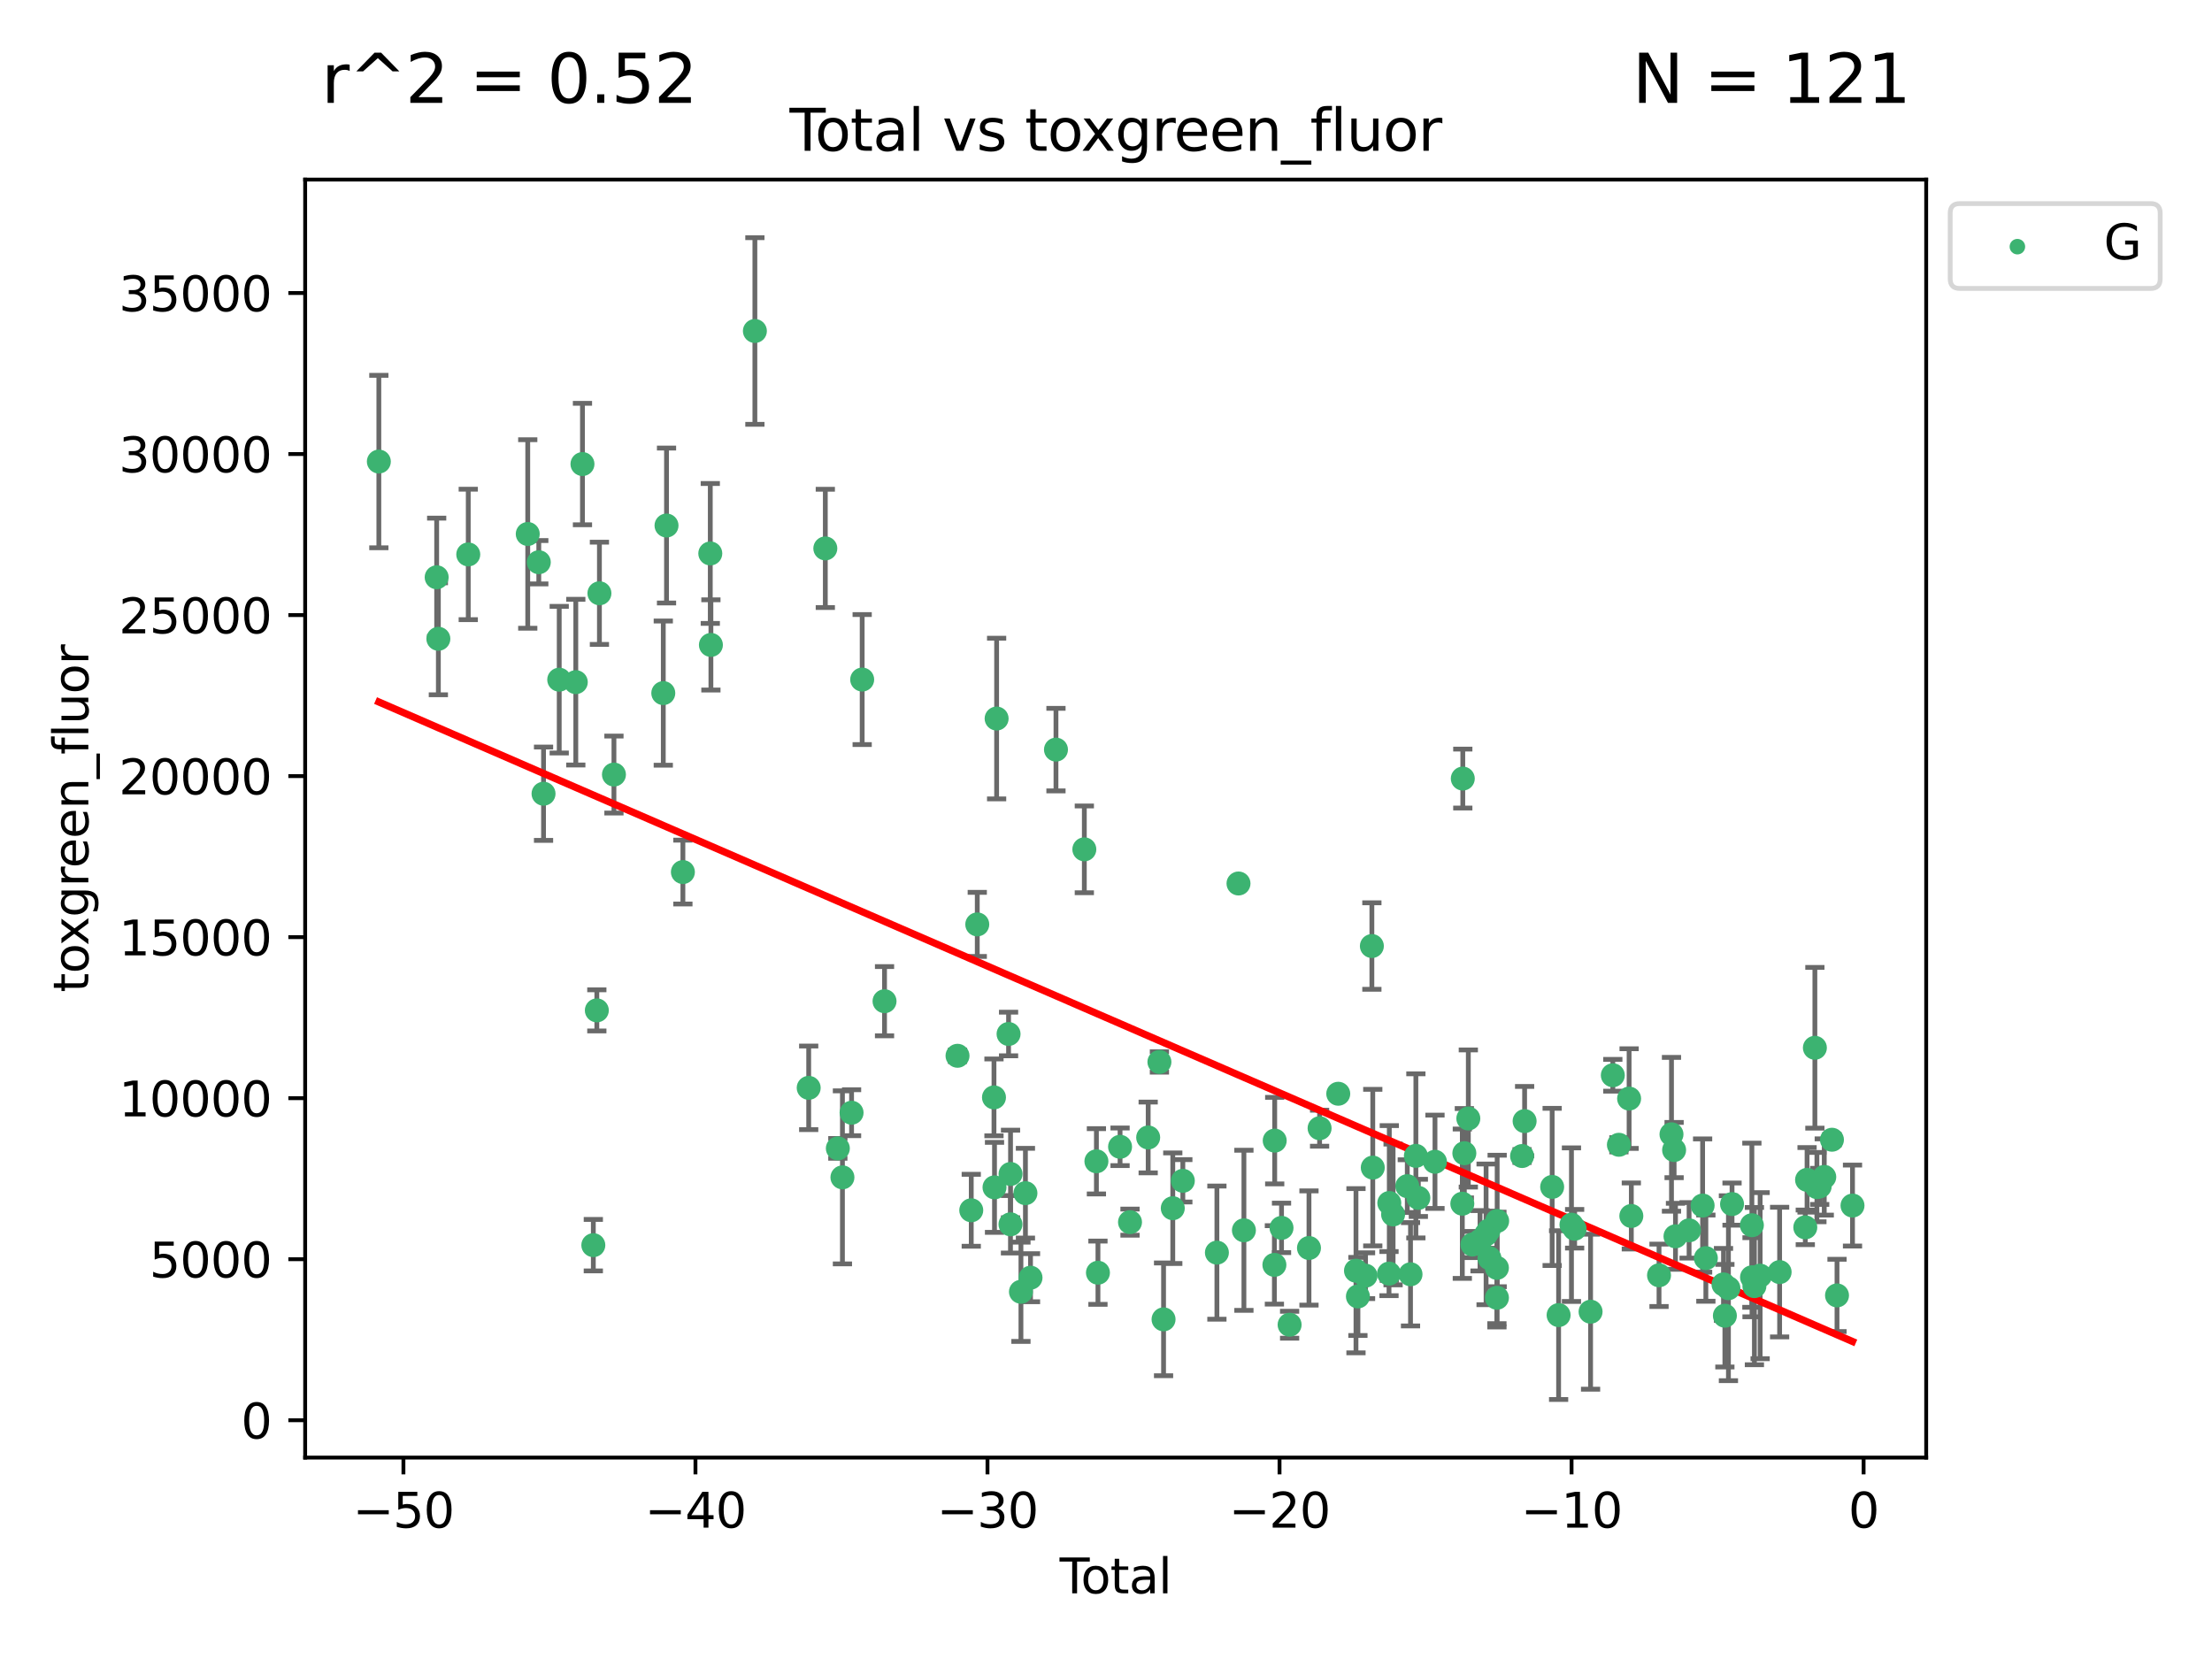 <?xml version="1.0" encoding="utf-8" standalone="no"?>
<!DOCTYPE svg PUBLIC "-//W3C//DTD SVG 1.1//EN"
  "http://www.w3.org/Graphics/SVG/1.1/DTD/svg11.dtd">
<svg xmlns:xlink="http://www.w3.org/1999/xlink" width="460.8pt" height="345.6pt" viewBox="0 0 460.8 345.6" xmlns="http://www.w3.org/2000/svg" version="1.1">
 <defs>
  <style type="text/css">*{stroke-linejoin: round; stroke-linecap: butt}</style>
 </defs>
 <g id="figure_1">
  <g id="patch_1">
   <path d="M 0 345.6 
L 460.8 345.6 
L 460.8 0 
L 0 0 
z
" style="fill: #ffffff"/>
  </g>
  <g id="axes_1">
   <g id="patch_2">
    <path d="M 63.571 303.64 
L 401.26 303.64 
L 401.26 37.411 
L 63.571 37.411 
z
" style="fill: #ffffff"/>
   </g>
   <g id="PathCollection_1">
    <defs>
     <path id="m52d4da471e" d="M 0 1.118 
C 0.297 1.118 0.581 1 0.791 0.791 
C 1 0.581 1.118 0.297 1.118 0 
C 1.118 -0.297 1 -0.581 0.791 -0.791 
C 0.581 -1 0.297 -1.118 0 -1.118 
C -0.297 -1.118 -0.581 -1 -0.791 -0.791 
C -1 -0.581 -1.118 -0.297 -1.118 0 
C -1.118 0.297 -1 0.581 -0.791 0.791 
C -0.581 1 -0.297 1.118 0 1.118 
z
" style="stroke: #3cb371"/>
    </defs>
    <g clip-path="url(#pb4716cbdec)">
     <use xlink:href="#m52d4da471e" x="78.921" y="96.15" style="fill: #3cb371; stroke: #3cb371"/>
     <use xlink:href="#m52d4da471e" x="90.966" y="120.257" style="fill: #3cb371; stroke: #3cb371"/>
     <use xlink:href="#m52d4da471e" x="91.319" y="133.071" style="fill: #3cb371; stroke: #3cb371"/>
     <use xlink:href="#m52d4da471e" x="97.547" y="115.498" style="fill: #3cb371; stroke: #3cb371"/>
     <use xlink:href="#m52d4da471e" x="109.94" y="111.239" style="fill: #3cb371; stroke: #3cb371"/>
     <use xlink:href="#m52d4da471e" x="112.241" y="117.123" style="fill: #3cb371; stroke: #3cb371"/>
     <use xlink:href="#m52d4da471e" x="113.229" y="165.343" style="fill: #3cb371; stroke: #3cb371"/>
     <use xlink:href="#m52d4da471e" x="116.497" y="141.59" style="fill: #3cb371; stroke: #3cb371"/>
     <use xlink:href="#m52d4da471e" x="119.949" y="142.104" style="fill: #3cb371; stroke: #3cb371"/>
     <use xlink:href="#m52d4da471e" x="121.338" y="96.67" style="fill: #3cb371; stroke: #3cb371"/>
     <use xlink:href="#m52d4da471e" x="123.601" y="259.39" style="fill: #3cb371; stroke: #3cb371"/>
     <use xlink:href="#m52d4da471e" x="124.331" y="210.479" style="fill: #3cb371; stroke: #3cb371"/>
     <use xlink:href="#m52d4da471e" x="124.871" y="123.593" style="fill: #3cb371; stroke: #3cb371"/>
     <use xlink:href="#m52d4da471e" x="127.896" y="161.354" style="fill: #3cb371; stroke: #3cb371"/>
     <use xlink:href="#m52d4da471e" x="138.175" y="144.386" style="fill: #3cb371; stroke: #3cb371"/>
     <use xlink:href="#m52d4da471e" x="138.848" y="109.475" style="fill: #3cb371; stroke: #3cb371"/>
     <use xlink:href="#m52d4da471e" x="142.26" y="181.667" style="fill: #3cb371; stroke: #3cb371"/>
     <use xlink:href="#m52d4da471e" x="147.966" y="115.296" style="fill: #3cb371; stroke: #3cb371"/>
     <use xlink:href="#m52d4da471e" x="148.095" y="134.35" style="fill: #3cb371; stroke: #3cb371"/>
     <use xlink:href="#m52d4da471e" x="157.257" y="68.952" style="fill: #3cb371; stroke: #3cb371"/>
     <use xlink:href="#m52d4da471e" x="168.466" y="226.618" style="fill: #3cb371; stroke: #3cb371"/>
     <use xlink:href="#m52d4da471e" x="171.929" y="114.243" style="fill: #3cb371; stroke: #3cb371"/>
     <use xlink:href="#m52d4da471e" x="174.538" y="239.231" style="fill: #3cb371; stroke: #3cb371"/>
     <use xlink:href="#m52d4da471e" x="175.494" y="245.265" style="fill: #3cb371; stroke: #3cb371"/>
     <use xlink:href="#m52d4da471e" x="177.398" y="231.8" style="fill: #3cb371; stroke: #3cb371"/>
     <use xlink:href="#m52d4da471e" x="179.607" y="141.564" style="fill: #3cb371; stroke: #3cb371"/>
     <use xlink:href="#m52d4da471e" x="184.265" y="208.57" style="fill: #3cb371; stroke: #3cb371"/>
     <use xlink:href="#m52d4da471e" x="199.47" y="219.939" style="fill: #3cb371; stroke: #3cb371"/>
     <use xlink:href="#m52d4da471e" x="202.33" y="252.123" style="fill: #3cb371; stroke: #3cb371"/>
     <use xlink:href="#m52d4da471e" x="203.583" y="192.567" style="fill: #3cb371; stroke: #3cb371"/>
     <use xlink:href="#m52d4da471e" x="207.064" y="228.607" style="fill: #3cb371; stroke: #3cb371"/>
     <use xlink:href="#m52d4da471e" x="207.175" y="247.35" style="fill: #3cb371; stroke: #3cb371"/>
     <use xlink:href="#m52d4da471e" x="207.614" y="149.686" style="fill: #3cb371; stroke: #3cb371"/>
     <use xlink:href="#m52d4da471e" x="210.102" y="215.398" style="fill: #3cb371; stroke: #3cb371"/>
     <use xlink:href="#m52d4da471e" x="210.5" y="255.045" style="fill: #3cb371; stroke: #3cb371"/>
     <use xlink:href="#m52d4da471e" x="210.512" y="244.561" style="fill: #3cb371; stroke: #3cb371"/>
     <use xlink:href="#m52d4da471e" x="212.681" y="269.1" style="fill: #3cb371; stroke: #3cb371"/>
     <use xlink:href="#m52d4da471e" x="213.616" y="248.56" style="fill: #3cb371; stroke: #3cb371"/>
     <use xlink:href="#m52d4da471e" x="214.675" y="266.169" style="fill: #3cb371; stroke: #3cb371"/>
     <use xlink:href="#m52d4da471e" x="219.978" y="156.158" style="fill: #3cb371; stroke: #3cb371"/>
     <use xlink:href="#m52d4da471e" x="225.886" y="176.933" style="fill: #3cb371; stroke: #3cb371"/>
     <use xlink:href="#m52d4da471e" x="228.402" y="241.92" style="fill: #3cb371; stroke: #3cb371"/>
     <use xlink:href="#m52d4da471e" x="228.723" y="265.131" style="fill: #3cb371; stroke: #3cb371"/>
     <use xlink:href="#m52d4da471e" x="233.33" y="238.899" style="fill: #3cb371; stroke: #3cb371"/>
     <use xlink:href="#m52d4da471e" x="235.401" y="254.594" style="fill: #3cb371; stroke: #3cb371"/>
     <use xlink:href="#m52d4da471e" x="239.187" y="236.957" style="fill: #3cb371; stroke: #3cb371"/>
     <use xlink:href="#m52d4da471e" x="241.528" y="221.225" style="fill: #3cb371; stroke: #3cb371"/>
     <use xlink:href="#m52d4da471e" x="242.391" y="274.845" style="fill: #3cb371; stroke: #3cb371"/>
     <use xlink:href="#m52d4da471e" x="244.311" y="251.693" style="fill: #3cb371; stroke: #3cb371"/>
     <use xlink:href="#m52d4da471e" x="246.406" y="245.983" style="fill: #3cb371; stroke: #3cb371"/>
     <use xlink:href="#m52d4da471e" x="253.503" y="260.946" style="fill: #3cb371; stroke: #3cb371"/>
     <use xlink:href="#m52d4da471e" x="258.003" y="184.046" style="fill: #3cb371; stroke: #3cb371"/>
     <use xlink:href="#m52d4da471e" x="259.13" y="256.294" style="fill: #3cb371; stroke: #3cb371"/>
     <use xlink:href="#m52d4da471e" x="265.479" y="263.498" style="fill: #3cb371; stroke: #3cb371"/>
     <use xlink:href="#m52d4da471e" x="265.545" y="237.61" style="fill: #3cb371; stroke: #3cb371"/>
     <use xlink:href="#m52d4da471e" x="266.965" y="255.79" style="fill: #3cb371; stroke: #3cb371"/>
     <use xlink:href="#m52d4da471e" x="268.65" y="275.966" style="fill: #3cb371; stroke: #3cb371"/>
     <use xlink:href="#m52d4da471e" x="272.684" y="259.982" style="fill: #3cb371; stroke: #3cb371"/>
     <use xlink:href="#m52d4da471e" x="274.895" y="235.029" style="fill: #3cb371; stroke: #3cb371"/>
     <use xlink:href="#m52d4da471e" x="278.783" y="227.848" style="fill: #3cb371; stroke: #3cb371"/>
     <use xlink:href="#m52d4da471e" x="282.476" y="264.714" style="fill: #3cb371; stroke: #3cb371"/>
     <use xlink:href="#m52d4da471e" x="282.879" y="270.072" style="fill: #3cb371; stroke: #3cb371"/>
     <use xlink:href="#m52d4da471e" x="284.468" y="265.751" style="fill: #3cb371; stroke: #3cb371"/>
     <use xlink:href="#m52d4da471e" x="285.787" y="197.077" style="fill: #3cb371; stroke: #3cb371"/>
     <use xlink:href="#m52d4da471e" x="285.974" y="243.233" style="fill: #3cb371; stroke: #3cb371"/>
     <use xlink:href="#m52d4da471e" x="289.356" y="265.317" style="fill: #3cb371; stroke: #3cb371"/>
     <use xlink:href="#m52d4da471e" x="289.417" y="250.606" style="fill: #3cb371; stroke: #3cb371"/>
     <use xlink:href="#m52d4da471e" x="290.206" y="252.99" style="fill: #3cb371; stroke: #3cb371"/>
     <use xlink:href="#m52d4da471e" x="293.164" y="247.097" style="fill: #3cb371; stroke: #3cb371"/>
     <use xlink:href="#m52d4da471e" x="293.836" y="265.456" style="fill: #3cb371; stroke: #3cb371"/>
     <use xlink:href="#m52d4da471e" x="294.953" y="240.787" style="fill: #3cb371; stroke: #3cb371"/>
     <use xlink:href="#m52d4da471e" x="295.468" y="249.54" style="fill: #3cb371; stroke: #3cb371"/>
     <use xlink:href="#m52d4da471e" x="298.934" y="242.018" style="fill: #3cb371; stroke: #3cb371"/>
     <use xlink:href="#m52d4da471e" x="304.628" y="250.754" style="fill: #3cb371; stroke: #3cb371"/>
     <use xlink:href="#m52d4da471e" x="304.727" y="162.19" style="fill: #3cb371; stroke: #3cb371"/>
     <use xlink:href="#m52d4da471e" x="305.049" y="240.236" style="fill: #3cb371; stroke: #3cb371"/>
     <use xlink:href="#m52d4da471e" x="305.879" y="233.002" style="fill: #3cb371; stroke: #3cb371"/>
     <use xlink:href="#m52d4da471e" x="306.731" y="259.259" style="fill: #3cb371; stroke: #3cb371"/>
     <use xlink:href="#m52d4da471e" x="308.317" y="258.472" style="fill: #3cb371; stroke: #3cb371"/>
     <use xlink:href="#m52d4da471e" x="309.578" y="257.139" style="fill: #3cb371; stroke: #3cb371"/>
     <use xlink:href="#m52d4da471e" x="310.083" y="256.362" style="fill: #3cb371; stroke: #3cb371"/>
     <use xlink:href="#m52d4da471e" x="310.279" y="262.101" style="fill: #3cb371; stroke: #3cb371"/>
     <use xlink:href="#m52d4da471e" x="311.834" y="264.123" style="fill: #3cb371; stroke: #3cb371"/>
     <use xlink:href="#m52d4da471e" x="311.839" y="270.353" style="fill: #3cb371; stroke: #3cb371"/>
     <use xlink:href="#m52d4da471e" x="311.887" y="254.351" style="fill: #3cb371; stroke: #3cb371"/>
     <use xlink:href="#m52d4da471e" x="317.075" y="240.824" style="fill: #3cb371; stroke: #3cb371"/>
     <use xlink:href="#m52d4da471e" x="317.605" y="233.546" style="fill: #3cb371; stroke: #3cb371"/>
     <use xlink:href="#m52d4da471e" x="323.343" y="247.257" style="fill: #3cb371; stroke: #3cb371"/>
     <use xlink:href="#m52d4da471e" x="324.687" y="273.959" style="fill: #3cb371; stroke: #3cb371"/>
     <use xlink:href="#m52d4da471e" x="327.364" y="255.121" style="fill: #3cb371; stroke: #3cb371"/>
     <use xlink:href="#m52d4da471e" x="328.026" y="255.97" style="fill: #3cb371; stroke: #3cb371"/>
     <use xlink:href="#m52d4da471e" x="331.347" y="273.252" style="fill: #3cb371; stroke: #3cb371"/>
     <use xlink:href="#m52d4da471e" x="335.981" y="223.997" style="fill: #3cb371; stroke: #3cb371"/>
     <use xlink:href="#m52d4da471e" x="337.246" y="238.478" style="fill: #3cb371; stroke: #3cb371"/>
     <use xlink:href="#m52d4da471e" x="339.373" y="228.853" style="fill: #3cb371; stroke: #3cb371"/>
     <use xlink:href="#m52d4da471e" x="339.836" y="253.31" style="fill: #3cb371; stroke: #3cb371"/>
     <use xlink:href="#m52d4da471e" x="345.606" y="265.667" style="fill: #3cb371; stroke: #3cb371"/>
     <use xlink:href="#m52d4da471e" x="348.201" y="236.296" style="fill: #3cb371; stroke: #3cb371"/>
     <use xlink:href="#m52d4da471e" x="348.747" y="239.576" style="fill: #3cb371; stroke: #3cb371"/>
     <use xlink:href="#m52d4da471e" x="349.036" y="257.545" style="fill: #3cb371; stroke: #3cb371"/>
     <use xlink:href="#m52d4da471e" x="351.867" y="256.303" style="fill: #3cb371; stroke: #3cb371"/>
     <use xlink:href="#m52d4da471e" x="354.686" y="251.135" style="fill: #3cb371; stroke: #3cb371"/>
     <use xlink:href="#m52d4da471e" x="355.362" y="262.094" style="fill: #3cb371; stroke: #3cb371"/>
     <use xlink:href="#m52d4da471e" x="359.037" y="267.568" style="fill: #3cb371; stroke: #3cb371"/>
     <use xlink:href="#m52d4da471e" x="359.324" y="274.086" style="fill: #3cb371; stroke: #3cb371"/>
     <use xlink:href="#m52d4da471e" x="360.063" y="268.356" style="fill: #3cb371; stroke: #3cb371"/>
     <use xlink:href="#m52d4da471e" x="360.815" y="250.833" style="fill: #3cb371; stroke: #3cb371"/>
     <use xlink:href="#m52d4da471e" x="364.948" y="255.236" style="fill: #3cb371; stroke: #3cb371"/>
     <use xlink:href="#m52d4da471e" x="364.979" y="266.073" style="fill: #3cb371; stroke: #3cb371"/>
     <use xlink:href="#m52d4da471e" x="365.474" y="267.922" style="fill: #3cb371; stroke: #3cb371"/>
     <use xlink:href="#m52d4da471e" x="366.668" y="265.742" style="fill: #3cb371; stroke: #3cb371"/>
     <use xlink:href="#m52d4da471e" x="370.728" y="264.997" style="fill: #3cb371; stroke: #3cb371"/>
     <use xlink:href="#m52d4da471e" x="376.076" y="255.678" style="fill: #3cb371; stroke: #3cb371"/>
     <use xlink:href="#m52d4da471e" x="376.444" y="245.785" style="fill: #3cb371; stroke: #3cb371"/>
     <use xlink:href="#m52d4da471e" x="378.073" y="218.273" style="fill: #3cb371; stroke: #3cb371"/>
     <use xlink:href="#m52d4da471e" x="378.495" y="247.299" style="fill: #3cb371; stroke: #3cb371"/>
     <use xlink:href="#m52d4da471e" x="379.076" y="247.141" style="fill: #3cb371; stroke: #3cb371"/>
     <use xlink:href="#m52d4da471e" x="380.027" y="245.185" style="fill: #3cb371; stroke: #3cb371"/>
     <use xlink:href="#m52d4da471e" x="381.63" y="237.427" style="fill: #3cb371; stroke: #3cb371"/>
     <use xlink:href="#m52d4da471e" x="382.683" y="269.857" style="fill: #3cb371; stroke: #3cb371"/>
     <use xlink:href="#m52d4da471e" x="385.911" y="251.14" style="fill: #3cb371; stroke: #3cb371"/>
    </g>
   </g>
   <g id="matplotlib.axis_1">
    <g id="xtick_1">
     <g id="line2d_1">
      <defs>
       <path id="m4d664fa618" d="M 0 0 
L 0 3.5 
" style="stroke: #000000; stroke-width: 0.8"/>
      </defs>
      <g>
       <use xlink:href="#m4d664fa618" x="84.041" y="303.64" style="stroke: #000000; stroke-width: 0.8"/>
      </g>
     </g>
     <g id="text_1">
      <!-- −50 -->
      <g transform="translate(73.488 318.238)scale(0.1 -0.1)">
       <defs>
        <path id="DejaVuSans-2212" d="M 678 2272 
L 4684 2272 
L 4684 1741 
L 678 1741 
L 678 2272 
z
" transform="scale(0.016)"/>
        <path id="DejaVuSans-35" d="M 691 4666 
L 3169 4666 
L 3169 4134 
L 1269 4134 
L 1269 2991 
Q 1406 3038 1543 3061 
Q 1681 3084 1819 3084 
Q 2600 3084 3056 2656 
Q 3513 2228 3513 1497 
Q 3513 744 3044 326 
Q 2575 -91 1722 -91 
Q 1428 -91 1123 -41 
Q 819 9 494 109 
L 494 744 
Q 775 591 1075 516 
Q 1375 441 1709 441 
Q 2250 441 2565 725 
Q 2881 1009 2881 1497 
Q 2881 1984 2565 2268 
Q 2250 2553 1709 2553 
Q 1456 2553 1204 2497 
Q 953 2441 691 2322 
L 691 4666 
z
" transform="scale(0.016)"/>
        <path id="DejaVuSans-30" d="M 2034 4250 
Q 1547 4250 1301 3770 
Q 1056 3291 1056 2328 
Q 1056 1369 1301 889 
Q 1547 409 2034 409 
Q 2525 409 2770 889 
Q 3016 1369 3016 2328 
Q 3016 3291 2770 3770 
Q 2525 4250 2034 4250 
z
M 2034 4750 
Q 2819 4750 3233 4129 
Q 3647 3509 3647 2328 
Q 3647 1150 3233 529 
Q 2819 -91 2034 -91 
Q 1250 -91 836 529 
Q 422 1150 422 2328 
Q 422 3509 836 4129 
Q 1250 4750 2034 4750 
z
" transform="scale(0.016)"/>
       </defs>
       <use xlink:href="#DejaVuSans-2212"/>
       <use xlink:href="#DejaVuSans-35" x="83.789"/>
       <use xlink:href="#DejaVuSans-30" x="147.412"/>
      </g>
     </g>
    </g>
    <g id="xtick_2">
     <g id="line2d_2">
      <g>
       <use xlink:href="#m4d664fa618" x="144.877" y="303.64" style="stroke: #000000; stroke-width: 0.8"/>
      </g>
     </g>
     <g id="text_2">
      <!-- −40 -->
      <g transform="translate(134.325 318.238)scale(0.1 -0.1)">
       <defs>
        <path id="DejaVuSans-34" d="M 2419 4116 
L 825 1625 
L 2419 1625 
L 2419 4116 
z
M 2253 4666 
L 3047 4666 
L 3047 1625 
L 3713 1625 
L 3713 1100 
L 3047 1100 
L 3047 0 
L 2419 0 
L 2419 1100 
L 313 1100 
L 313 1709 
L 2253 4666 
z
" transform="scale(0.016)"/>
       </defs>
       <use xlink:href="#DejaVuSans-2212"/>
       <use xlink:href="#DejaVuSans-34" x="83.789"/>
       <use xlink:href="#DejaVuSans-30" x="147.412"/>
      </g>
     </g>
    </g>
    <g id="xtick_3">
     <g id="line2d_3">
      <g>
       <use xlink:href="#m4d664fa618" x="205.713" y="303.64" style="stroke: #000000; stroke-width: 0.8"/>
      </g>
     </g>
     <g id="text_3">
      <!-- −30 -->
      <g transform="translate(195.161 318.238)scale(0.1 -0.1)">
       <defs>
        <path id="DejaVuSans-33" d="M 2597 2516 
Q 3050 2419 3304 2112 
Q 3559 1806 3559 1356 
Q 3559 666 3084 287 
Q 2609 -91 1734 -91 
Q 1441 -91 1130 -33 
Q 819 25 488 141 
L 488 750 
Q 750 597 1062 519 
Q 1375 441 1716 441 
Q 2309 441 2620 675 
Q 2931 909 2931 1356 
Q 2931 1769 2642 2001 
Q 2353 2234 1838 2234 
L 1294 2234 
L 1294 2753 
L 1863 2753 
Q 2328 2753 2575 2939 
Q 2822 3125 2822 3475 
Q 2822 3834 2567 4026 
Q 2313 4219 1838 4219 
Q 1578 4219 1281 4162 
Q 984 4106 628 3988 
L 628 4550 
Q 988 4650 1302 4700 
Q 1616 4750 1894 4750 
Q 2613 4750 3031 4423 
Q 3450 4097 3450 3541 
Q 3450 3153 3228 2886 
Q 3006 2619 2597 2516 
z
" transform="scale(0.016)"/>
       </defs>
       <use xlink:href="#DejaVuSans-2212"/>
       <use xlink:href="#DejaVuSans-33" x="83.789"/>
       <use xlink:href="#DejaVuSans-30" x="147.412"/>
      </g>
     </g>
    </g>
    <g id="xtick_4">
     <g id="line2d_4">
      <g>
       <use xlink:href="#m4d664fa618" x="266.549" y="303.64" style="stroke: #000000; stroke-width: 0.8"/>
      </g>
     </g>
     <g id="text_4">
      <!-- −20 -->
      <g transform="translate(255.997 318.238)scale(0.1 -0.1)">
       <defs>
        <path id="DejaVuSans-32" d="M 1228 531 
L 3431 531 
L 3431 0 
L 469 0 
L 469 531 
Q 828 903 1448 1529 
Q 2069 2156 2228 2338 
Q 2531 2678 2651 2914 
Q 2772 3150 2772 3378 
Q 2772 3750 2511 3984 
Q 2250 4219 1831 4219 
Q 1534 4219 1204 4116 
Q 875 4013 500 3803 
L 500 4441 
Q 881 4594 1212 4672 
Q 1544 4750 1819 4750 
Q 2544 4750 2975 4387 
Q 3406 4025 3406 3419 
Q 3406 3131 3298 2873 
Q 3191 2616 2906 2266 
Q 2828 2175 2409 1742 
Q 1991 1309 1228 531 
z
" transform="scale(0.016)"/>
       </defs>
       <use xlink:href="#DejaVuSans-2212"/>
       <use xlink:href="#DejaVuSans-32" x="83.789"/>
       <use xlink:href="#DejaVuSans-30" x="147.412"/>
      </g>
     </g>
    </g>
    <g id="xtick_5">
     <g id="line2d_5">
      <g>
       <use xlink:href="#m4d664fa618" x="327.385" y="303.64" style="stroke: #000000; stroke-width: 0.8"/>
      </g>
     </g>
     <g id="text_5">
      <!-- −10 -->
      <g transform="translate(316.833 318.238)scale(0.1 -0.1)">
       <defs>
        <path id="DejaVuSans-31" d="M 794 531 
L 1825 531 
L 1825 4091 
L 703 3866 
L 703 4441 
L 1819 4666 
L 2450 4666 
L 2450 531 
L 3481 531 
L 3481 0 
L 794 0 
L 794 531 
z
" transform="scale(0.016)"/>
       </defs>
       <use xlink:href="#DejaVuSans-2212"/>
       <use xlink:href="#DejaVuSans-31" x="83.789"/>
       <use xlink:href="#DejaVuSans-30" x="147.412"/>
      </g>
     </g>
    </g>
    <g id="xtick_6">
     <g id="line2d_6">
      <g>
       <use xlink:href="#m4d664fa618" x="388.221" y="303.64" style="stroke: #000000; stroke-width: 0.8"/>
      </g>
     </g>
     <g id="text_6">
      <!-- 0 -->
      <g transform="translate(385.04 318.238)scale(0.1 -0.1)">
       <use xlink:href="#DejaVuSans-30"/>
      </g>
     </g>
    </g>
    <g id="text_7">
     <!-- Total -->
     <g transform="translate(220.739 331.917)scale(0.1 -0.1)">
      <defs>
       <path id="DejaVuSans-54" d="M -19 4666 
L 3928 4666 
L 3928 4134 
L 2272 4134 
L 2272 0 
L 1638 0 
L 1638 4134 
L -19 4134 
L -19 4666 
z
" transform="scale(0.016)"/>
       <path id="DejaVuSans-6f" d="M 1959 3097 
Q 1497 3097 1228 2736 
Q 959 2375 959 1747 
Q 959 1119 1226 758 
Q 1494 397 1959 397 
Q 2419 397 2687 759 
Q 2956 1122 2956 1747 
Q 2956 2369 2687 2733 
Q 2419 3097 1959 3097 
z
M 1959 3584 
Q 2709 3584 3137 3096 
Q 3566 2609 3566 1747 
Q 3566 888 3137 398 
Q 2709 -91 1959 -91 
Q 1206 -91 779 398 
Q 353 888 353 1747 
Q 353 2609 779 3096 
Q 1206 3584 1959 3584 
z
" transform="scale(0.016)"/>
       <path id="DejaVuSans-74" d="M 1172 4494 
L 1172 3500 
L 2356 3500 
L 2356 3053 
L 1172 3053 
L 1172 1153 
Q 1172 725 1289 603 
Q 1406 481 1766 481 
L 2356 481 
L 2356 0 
L 1766 0 
Q 1100 0 847 248 
Q 594 497 594 1153 
L 594 3053 
L 172 3053 
L 172 3500 
L 594 3500 
L 594 4494 
L 1172 4494 
z
" transform="scale(0.016)"/>
       <path id="DejaVuSans-61" d="M 2194 1759 
Q 1497 1759 1228 1600 
Q 959 1441 959 1056 
Q 959 750 1161 570 
Q 1363 391 1709 391 
Q 2188 391 2477 730 
Q 2766 1069 2766 1631 
L 2766 1759 
L 2194 1759 
z
M 3341 1997 
L 3341 0 
L 2766 0 
L 2766 531 
Q 2569 213 2275 61 
Q 1981 -91 1556 -91 
Q 1019 -91 701 211 
Q 384 513 384 1019 
Q 384 1609 779 1909 
Q 1175 2209 1959 2209 
L 2766 2209 
L 2766 2266 
Q 2766 2663 2505 2880 
Q 2244 3097 1772 3097 
Q 1472 3097 1187 3025 
Q 903 2953 641 2809 
L 641 3341 
Q 956 3463 1253 3523 
Q 1550 3584 1831 3584 
Q 2591 3584 2966 3190 
Q 3341 2797 3341 1997 
z
" transform="scale(0.016)"/>
       <path id="DejaVuSans-6c" d="M 603 4863 
L 1178 4863 
L 1178 0 
L 603 0 
L 603 4863 
z
" transform="scale(0.016)"/>
      </defs>
      <use xlink:href="#DejaVuSans-54"/>
      <use xlink:href="#DejaVuSans-6f" x="44.084"/>
      <use xlink:href="#DejaVuSans-74" x="105.266"/>
      <use xlink:href="#DejaVuSans-61" x="144.475"/>
      <use xlink:href="#DejaVuSans-6c" x="205.754"/>
     </g>
    </g>
   </g>
   <g id="matplotlib.axis_2">
    <g id="ytick_1">
     <g id="line2d_7">
      <defs>
       <path id="maed8460670" d="M 0 0 
L -3.5 0 
" style="stroke: #000000; stroke-width: 0.8"/>
      </defs>
      <g>
       <use xlink:href="#maed8460670" x="63.571" y="295.86" style="stroke: #000000; stroke-width: 0.8"/>
      </g>
     </g>
     <g id="text_8">
      <!-- 0 -->
      <g transform="translate(50.209 299.66)scale(0.1 -0.1)">
       <use xlink:href="#DejaVuSans-30"/>
      </g>
     </g>
    </g>
    <g id="ytick_2">
     <g id="line2d_8">
      <g>
       <use xlink:href="#maed8460670" x="63.571" y="262.315" style="stroke: #000000; stroke-width: 0.8"/>
      </g>
     </g>
     <g id="text_9">
      <!-- 5000 -->
      <g transform="translate(31.121 266.114)scale(0.1 -0.1)">
       <use xlink:href="#DejaVuSans-35"/>
       <use xlink:href="#DejaVuSans-30" x="63.623"/>
       <use xlink:href="#DejaVuSans-30" x="127.246"/>
       <use xlink:href="#DejaVuSans-30" x="190.869"/>
      </g>
     </g>
    </g>
    <g id="ytick_3">
     <g id="line2d_9">
      <g>
       <use xlink:href="#maed8460670" x="63.571" y="228.769" style="stroke: #000000; stroke-width: 0.8"/>
      </g>
     </g>
     <g id="text_10">
      <!-- 10000 -->
      <g transform="translate(24.759 232.568)scale(0.1 -0.1)">
       <use xlink:href="#DejaVuSans-31"/>
       <use xlink:href="#DejaVuSans-30" x="63.623"/>
       <use xlink:href="#DejaVuSans-30" x="127.246"/>
       <use xlink:href="#DejaVuSans-30" x="190.869"/>
       <use xlink:href="#DejaVuSans-30" x="254.492"/>
      </g>
     </g>
    </g>
    <g id="ytick_4">
     <g id="line2d_10">
      <g>
       <use xlink:href="#maed8460670" x="63.571" y="195.223" style="stroke: #000000; stroke-width: 0.8"/>
      </g>
     </g>
     <g id="text_11">
      <!-- 15000 -->
      <g transform="translate(24.759 199.022)scale(0.1 -0.1)">
       <use xlink:href="#DejaVuSans-31"/>
       <use xlink:href="#DejaVuSans-35" x="63.623"/>
       <use xlink:href="#DejaVuSans-30" x="127.246"/>
       <use xlink:href="#DejaVuSans-30" x="190.869"/>
       <use xlink:href="#DejaVuSans-30" x="254.492"/>
      </g>
     </g>
    </g>
    <g id="ytick_5">
     <g id="line2d_11">
      <g>
       <use xlink:href="#maed8460670" x="63.571" y="161.677" style="stroke: #000000; stroke-width: 0.8"/>
      </g>
     </g>
     <g id="text_12">
      <!-- 20000 -->
      <g transform="translate(24.759 165.476)scale(0.1 -0.1)">
       <use xlink:href="#DejaVuSans-32"/>
       <use xlink:href="#DejaVuSans-30" x="63.623"/>
       <use xlink:href="#DejaVuSans-30" x="127.246"/>
       <use xlink:href="#DejaVuSans-30" x="190.869"/>
       <use xlink:href="#DejaVuSans-30" x="254.492"/>
      </g>
     </g>
    </g>
    <g id="ytick_6">
     <g id="line2d_12">
      <g>
       <use xlink:href="#maed8460670" x="63.571" y="128.131" style="stroke: #000000; stroke-width: 0.8"/>
      </g>
     </g>
     <g id="text_13">
      <!-- 25000 -->
      <g transform="translate(24.759 131.931)scale(0.1 -0.1)">
       <use xlink:href="#DejaVuSans-32"/>
       <use xlink:href="#DejaVuSans-35" x="63.623"/>
       <use xlink:href="#DejaVuSans-30" x="127.246"/>
       <use xlink:href="#DejaVuSans-30" x="190.869"/>
       <use xlink:href="#DejaVuSans-30" x="254.492"/>
      </g>
     </g>
    </g>
    <g id="ytick_7">
     <g id="line2d_13">
      <g>
       <use xlink:href="#maed8460670" x="63.571" y="94.586" style="stroke: #000000; stroke-width: 0.8"/>
      </g>
     </g>
     <g id="text_14">
      <!-- 30000 -->
      <g transform="translate(24.759 98.385)scale(0.1 -0.1)">
       <use xlink:href="#DejaVuSans-33"/>
       <use xlink:href="#DejaVuSans-30" x="63.623"/>
       <use xlink:href="#DejaVuSans-30" x="127.246"/>
       <use xlink:href="#DejaVuSans-30" x="190.869"/>
       <use xlink:href="#DejaVuSans-30" x="254.492"/>
      </g>
     </g>
    </g>
    <g id="ytick_8">
     <g id="line2d_14">
      <g>
       <use xlink:href="#maed8460670" x="63.571" y="61.04" style="stroke: #000000; stroke-width: 0.8"/>
      </g>
     </g>
     <g id="text_15">
      <!-- 35000 -->
      <g transform="translate(24.759 64.839)scale(0.1 -0.1)">
       <use xlink:href="#DejaVuSans-33"/>
       <use xlink:href="#DejaVuSans-35" x="63.623"/>
       <use xlink:href="#DejaVuSans-30" x="127.246"/>
       <use xlink:href="#DejaVuSans-30" x="190.869"/>
       <use xlink:href="#DejaVuSans-30" x="254.492"/>
      </g>
     </g>
    </g>
    <g id="text_16">
     <!-- toxgreen_fluor -->
     <g transform="translate(18.401 206.72)rotate(-90)scale(0.1 -0.1)">
      <defs>
       <path id="DejaVuSans-78" d="M 3513 3500 
L 2247 1797 
L 3578 0 
L 2900 0 
L 1881 1375 
L 863 0 
L 184 0 
L 1544 1831 
L 300 3500 
L 978 3500 
L 1906 2253 
L 2834 3500 
L 3513 3500 
z
" transform="scale(0.016)"/>
       <path id="DejaVuSans-67" d="M 2906 1791 
Q 2906 2416 2648 2759 
Q 2391 3103 1925 3103 
Q 1463 3103 1205 2759 
Q 947 2416 947 1791 
Q 947 1169 1205 825 
Q 1463 481 1925 481 
Q 2391 481 2648 825 
Q 2906 1169 2906 1791 
z
M 3481 434 
Q 3481 -459 3084 -895 
Q 2688 -1331 1869 -1331 
Q 1566 -1331 1297 -1286 
Q 1028 -1241 775 -1147 
L 775 -588 
Q 1028 -725 1275 -790 
Q 1522 -856 1778 -856 
Q 2344 -856 2625 -561 
Q 2906 -266 2906 331 
L 2906 616 
Q 2728 306 2450 153 
Q 2172 0 1784 0 
Q 1141 0 747 490 
Q 353 981 353 1791 
Q 353 2603 747 3093 
Q 1141 3584 1784 3584 
Q 2172 3584 2450 3431 
Q 2728 3278 2906 2969 
L 2906 3500 
L 3481 3500 
L 3481 434 
z
" transform="scale(0.016)"/>
       <path id="DejaVuSans-72" d="M 2631 2963 
Q 2534 3019 2420 3045 
Q 2306 3072 2169 3072 
Q 1681 3072 1420 2755 
Q 1159 2438 1159 1844 
L 1159 0 
L 581 0 
L 581 3500 
L 1159 3500 
L 1159 2956 
Q 1341 3275 1631 3429 
Q 1922 3584 2338 3584 
Q 2397 3584 2469 3576 
Q 2541 3569 2628 3553 
L 2631 2963 
z
" transform="scale(0.016)"/>
       <path id="DejaVuSans-65" d="M 3597 1894 
L 3597 1613 
L 953 1613 
Q 991 1019 1311 708 
Q 1631 397 2203 397 
Q 2534 397 2845 478 
Q 3156 559 3463 722 
L 3463 178 
Q 3153 47 2828 -22 
Q 2503 -91 2169 -91 
Q 1331 -91 842 396 
Q 353 884 353 1716 
Q 353 2575 817 3079 
Q 1281 3584 2069 3584 
Q 2775 3584 3186 3129 
Q 3597 2675 3597 1894 
z
M 3022 2063 
Q 3016 2534 2758 2815 
Q 2500 3097 2075 3097 
Q 1594 3097 1305 2825 
Q 1016 2553 972 2059 
L 3022 2063 
z
" transform="scale(0.016)"/>
       <path id="DejaVuSans-6e" d="M 3513 2113 
L 3513 0 
L 2938 0 
L 2938 2094 
Q 2938 2591 2744 2837 
Q 2550 3084 2163 3084 
Q 1697 3084 1428 2787 
Q 1159 2491 1159 1978 
L 1159 0 
L 581 0 
L 581 3500 
L 1159 3500 
L 1159 2956 
Q 1366 3272 1645 3428 
Q 1925 3584 2291 3584 
Q 2894 3584 3203 3211 
Q 3513 2838 3513 2113 
z
" transform="scale(0.016)"/>
       <path id="DejaVuSans-5f" d="M 3263 -1063 
L 3263 -1509 
L -63 -1509 
L -63 -1063 
L 3263 -1063 
z
" transform="scale(0.016)"/>
       <path id="DejaVuSans-66" d="M 2375 4863 
L 2375 4384 
L 1825 4384 
Q 1516 4384 1395 4259 
Q 1275 4134 1275 3809 
L 1275 3500 
L 2222 3500 
L 2222 3053 
L 1275 3053 
L 1275 0 
L 697 0 
L 697 3053 
L 147 3053 
L 147 3500 
L 697 3500 
L 697 3744 
Q 697 4328 969 4595 
Q 1241 4863 1831 4863 
L 2375 4863 
z
" transform="scale(0.016)"/>
       <path id="DejaVuSans-75" d="M 544 1381 
L 544 3500 
L 1119 3500 
L 1119 1403 
Q 1119 906 1312 657 
Q 1506 409 1894 409 
Q 2359 409 2629 706 
Q 2900 1003 2900 1516 
L 2900 3500 
L 3475 3500 
L 3475 0 
L 2900 0 
L 2900 538 
Q 2691 219 2414 64 
Q 2138 -91 1772 -91 
Q 1169 -91 856 284 
Q 544 659 544 1381 
z
M 1991 3584 
L 1991 3584 
z
" transform="scale(0.016)"/>
      </defs>
      <use xlink:href="#DejaVuSans-74"/>
      <use xlink:href="#DejaVuSans-6f" x="39.209"/>
      <use xlink:href="#DejaVuSans-78" x="97.266"/>
      <use xlink:href="#DejaVuSans-67" x="156.445"/>
      <use xlink:href="#DejaVuSans-72" x="219.922"/>
      <use xlink:href="#DejaVuSans-65" x="258.785"/>
      <use xlink:href="#DejaVuSans-65" x="320.309"/>
      <use xlink:href="#DejaVuSans-6e" x="381.832"/>
      <use xlink:href="#DejaVuSans-5f" x="445.211"/>
      <use xlink:href="#DejaVuSans-66" x="495.211"/>
      <use xlink:href="#DejaVuSans-6c" x="530.416"/>
      <use xlink:href="#DejaVuSans-75" x="558.199"/>
      <use xlink:href="#DejaVuSans-6f" x="621.578"/>
      <use xlink:href="#DejaVuSans-72" x="682.76"/>
     </g>
    </g>
   </g>
   <g id="LineCollection_1">
    <path d="M 78.921 114.11 
L 78.921 78.189 
" clip-path="url(#pb4716cbdec)" style="fill: none; stroke: #696969"/>
    <path d="M 90.966 132.576 
L 90.966 107.938 
" clip-path="url(#pb4716cbdec)" style="fill: none; stroke: #696969"/>
    <path d="M 91.319 144.731 
L 91.319 121.411 
" clip-path="url(#pb4716cbdec)" style="fill: none; stroke: #696969"/>
    <path d="M 97.547 129.085 
L 97.547 101.91 
" clip-path="url(#pb4716cbdec)" style="fill: none; stroke: #696969"/>
    <path d="M 109.94 130.876 
L 109.94 91.601 
" clip-path="url(#pb4716cbdec)" style="fill: none; stroke: #696969"/>
    <path d="M 112.241 121.64 
L 112.241 112.606 
" clip-path="url(#pb4716cbdec)" style="fill: none; stroke: #696969"/>
    <path d="M 113.229 175.068 
L 113.229 155.618 
" clip-path="url(#pb4716cbdec)" style="fill: none; stroke: #696969"/>
    <path d="M 116.497 156.862 
L 116.497 126.318 
" clip-path="url(#pb4716cbdec)" style="fill: none; stroke: #696969"/>
    <path d="M 119.949 159.361 
L 119.949 124.848 
" clip-path="url(#pb4716cbdec)" style="fill: none; stroke: #696969"/>
    <path d="M 121.338 109.323 
L 121.338 84.016 
" clip-path="url(#pb4716cbdec)" style="fill: none; stroke: #696969"/>
    <path d="M 123.601 264.752 
L 123.601 254.028 
" clip-path="url(#pb4716cbdec)" style="fill: none; stroke: #696969"/>
    <path d="M 124.331 214.763 
L 124.331 206.196 
" clip-path="url(#pb4716cbdec)" style="fill: none; stroke: #696969"/>
    <path d="M 124.871 134.24 
L 124.871 112.946 
" clip-path="url(#pb4716cbdec)" style="fill: none; stroke: #696969"/>
    <path d="M 127.896 169.37 
L 127.896 153.338 
" clip-path="url(#pb4716cbdec)" style="fill: none; stroke: #696969"/>
    <path d="M 138.175 159.404 
L 138.175 129.368 
" clip-path="url(#pb4716cbdec)" style="fill: none; stroke: #696969"/>
    <path d="M 138.848 125.611 
L 138.848 93.34 
" clip-path="url(#pb4716cbdec)" style="fill: none; stroke: #696969"/>
    <path d="M 142.26 188.317 
L 142.26 175.018 
" clip-path="url(#pb4716cbdec)" style="fill: none; stroke: #696969"/>
    <path d="M 147.966 129.868 
L 147.966 100.724 
" clip-path="url(#pb4716cbdec)" style="fill: none; stroke: #696969"/>
    <path d="M 148.095 143.745 
L 148.095 124.954 
" clip-path="url(#pb4716cbdec)" style="fill: none; stroke: #696969"/>
    <path d="M 157.257 88.392 
L 157.257 49.513 
" clip-path="url(#pb4716cbdec)" style="fill: none; stroke: #696969"/>
    <path d="M 168.466 235.324 
L 168.466 217.912 
" clip-path="url(#pb4716cbdec)" style="fill: none; stroke: #696969"/>
    <path d="M 171.929 126.56 
L 171.929 101.925 
" clip-path="url(#pb4716cbdec)" style="fill: none; stroke: #696969"/>
    <path d="M 174.538 241.297 
L 174.538 237.164 
" clip-path="url(#pb4716cbdec)" style="fill: none; stroke: #696969"/>
    <path d="M 175.494 263.288 
L 175.494 227.241 
" clip-path="url(#pb4716cbdec)" style="fill: none; stroke: #696969"/>
    <path d="M 177.398 236.589 
L 177.398 227.011 
" clip-path="url(#pb4716cbdec)" style="fill: none; stroke: #696969"/>
    <path d="M 179.607 155.103 
L 179.607 128.025 
" clip-path="url(#pb4716cbdec)" style="fill: none; stroke: #696969"/>
    <path d="M 184.265 215.779 
L 184.265 201.361 
" clip-path="url(#pb4716cbdec)" style="fill: none; stroke: #696969"/>
    <path d="M 199.47 221.137 
L 199.47 218.741 
" clip-path="url(#pb4716cbdec)" style="fill: none; stroke: #696969"/>
    <path d="M 202.33 259.616 
L 202.33 244.629 
" clip-path="url(#pb4716cbdec)" style="fill: none; stroke: #696969"/>
    <path d="M 203.583 199.242 
L 203.583 185.892 
" clip-path="url(#pb4716cbdec)" style="fill: none; stroke: #696969"/>
    <path d="M 207.064 236.614 
L 207.064 220.6 
" clip-path="url(#pb4716cbdec)" style="fill: none; stroke: #696969"/>
    <path d="M 207.175 256.721 
L 207.175 237.979 
" clip-path="url(#pb4716cbdec)" style="fill: none; stroke: #696969"/>
    <path d="M 207.614 166.42 
L 207.614 132.952 
" clip-path="url(#pb4716cbdec)" style="fill: none; stroke: #696969"/>
    <path d="M 210.102 219.943 
L 210.102 210.853 
" clip-path="url(#pb4716cbdec)" style="fill: none; stroke: #696969"/>
    <path d="M 210.5 261.026 
L 210.5 249.063 
" clip-path="url(#pb4716cbdec)" style="fill: none; stroke: #696969"/>
    <path d="M 210.512 253.682 
L 210.512 235.439 
" clip-path="url(#pb4716cbdec)" style="fill: none; stroke: #696969"/>
    <path d="M 212.681 279.441 
L 212.681 258.759 
" clip-path="url(#pb4716cbdec)" style="fill: none; stroke: #696969"/>
    <path d="M 213.616 257.906 
L 213.616 239.214 
" clip-path="url(#pb4716cbdec)" style="fill: none; stroke: #696969"/>
    <path d="M 214.675 271.177 
L 214.675 261.161 
" clip-path="url(#pb4716cbdec)" style="fill: none; stroke: #696969"/>
    <path d="M 219.978 164.758 
L 219.978 147.558 
" clip-path="url(#pb4716cbdec)" style="fill: none; stroke: #696969"/>
    <path d="M 225.886 185.971 
L 225.886 167.894 
" clip-path="url(#pb4716cbdec)" style="fill: none; stroke: #696969"/>
    <path d="M 228.402 248.721 
L 228.402 235.118 
" clip-path="url(#pb4716cbdec)" style="fill: none; stroke: #696969"/>
    <path d="M 228.723 271.72 
L 228.723 258.541 
" clip-path="url(#pb4716cbdec)" style="fill: none; stroke: #696969"/>
    <path d="M 233.33 242.814 
L 233.33 234.984 
" clip-path="url(#pb4716cbdec)" style="fill: none; stroke: #696969"/>
    <path d="M 235.401 257.317 
L 235.401 251.872 
" clip-path="url(#pb4716cbdec)" style="fill: none; stroke: #696969"/>
    <path d="M 239.187 244.332 
L 239.187 229.581 
" clip-path="url(#pb4716cbdec)" style="fill: none; stroke: #696969"/>
    <path d="M 241.528 223.347 
L 241.528 219.102 
" clip-path="url(#pb4716cbdec)" style="fill: none; stroke: #696969"/>
    <path d="M 242.391 286.59 
L 242.391 263.099 
" clip-path="url(#pb4716cbdec)" style="fill: none; stroke: #696969"/>
    <path d="M 244.311 263.209 
L 244.311 240.177 
" clip-path="url(#pb4716cbdec)" style="fill: none; stroke: #696969"/>
    <path d="M 246.406 250.398 
L 246.406 241.569 
" clip-path="url(#pb4716cbdec)" style="fill: none; stroke: #696969"/>
    <path d="M 253.503 274.817 
L 253.503 247.075 
" clip-path="url(#pb4716cbdec)" style="fill: none; stroke: #696969"/>
    <path d="M 258.003 184.671 
L 258.003 183.421 
" clip-path="url(#pb4716cbdec)" style="fill: none; stroke: #696969"/>
    <path d="M 259.13 272.974 
L 259.13 239.615 
" clip-path="url(#pb4716cbdec)" style="fill: none; stroke: #696969"/>
    <path d="M 265.479 271.665 
L 265.479 255.332 
" clip-path="url(#pb4716cbdec)" style="fill: none; stroke: #696969"/>
    <path d="M 265.545 246.622 
L 265.545 228.597 
" clip-path="url(#pb4716cbdec)" style="fill: none; stroke: #696969"/>
    <path d="M 266.965 260.942 
L 266.965 250.639 
" clip-path="url(#pb4716cbdec)" style="fill: none; stroke: #696969"/>
    <path d="M 268.65 278.77 
L 268.65 273.161 
" clip-path="url(#pb4716cbdec)" style="fill: none; stroke: #696969"/>
    <path d="M 272.684 271.881 
L 272.684 248.082 
" clip-path="url(#pb4716cbdec)" style="fill: none; stroke: #696969"/>
    <path d="M 274.895 238.777 
L 274.895 231.282 
" clip-path="url(#pb4716cbdec)" style="fill: none; stroke: #696969"/>
    <path d="M 278.783 228.536 
L 278.783 227.16 
" clip-path="url(#pb4716cbdec)" style="fill: none; stroke: #696969"/>
    <path d="M 282.476 281.816 
L 282.476 247.611 
" clip-path="url(#pb4716cbdec)" style="fill: none; stroke: #696969"/>
    <path d="M 282.879 278.205 
L 282.879 261.939 
" clip-path="url(#pb4716cbdec)" style="fill: none; stroke: #696969"/>
    <path d="M 284.468 270.519 
L 284.468 260.984 
" clip-path="url(#pb4716cbdec)" style="fill: none; stroke: #696969"/>
    <path d="M 285.787 206.087 
L 285.787 188.067 
" clip-path="url(#pb4716cbdec)" style="fill: none; stroke: #696969"/>
    <path d="M 285.974 259.54 
L 285.974 226.926 
" clip-path="url(#pb4716cbdec)" style="fill: none; stroke: #696969"/>
    <path d="M 289.356 269.91 
L 289.356 260.723 
" clip-path="url(#pb4716cbdec)" style="fill: none; stroke: #696969"/>
    <path d="M 289.417 266.722 
L 289.417 234.489 
" clip-path="url(#pb4716cbdec)" style="fill: none; stroke: #696969"/>
    <path d="M 290.206 267.657 
L 290.206 238.324 
" clip-path="url(#pb4716cbdec)" style="fill: none; stroke: #696969"/>
    <path d="M 293.164 252.59 
L 293.164 241.604 
" clip-path="url(#pb4716cbdec)" style="fill: none; stroke: #696969"/>
    <path d="M 293.836 276.217 
L 293.836 254.694 
" clip-path="url(#pb4716cbdec)" style="fill: none; stroke: #696969"/>
    <path d="M 294.953 257.881 
L 294.953 223.693 
" clip-path="url(#pb4716cbdec)" style="fill: none; stroke: #696969"/>
    <path d="M 295.468 253.414 
L 295.468 245.665 
" clip-path="url(#pb4716cbdec)" style="fill: none; stroke: #696969"/>
    <path d="M 298.934 251.739 
L 298.934 232.297 
" clip-path="url(#pb4716cbdec)" style="fill: none; stroke: #696969"/>
    <path d="M 304.628 266.314 
L 304.628 235.195 
" clip-path="url(#pb4716cbdec)" style="fill: none; stroke: #696969"/>
    <path d="M 304.727 168.325 
L 304.727 156.055 
" clip-path="url(#pb4716cbdec)" style="fill: none; stroke: #696969"/>
    <path d="M 305.049 249.541 
L 305.049 230.93 
" clip-path="url(#pb4716cbdec)" style="fill: none; stroke: #696969"/>
    <path d="M 305.879 247.285 
L 305.879 218.719 
" clip-path="url(#pb4716cbdec)" style="fill: none; stroke: #696969"/>
    <path d="M 306.731 261.984 
L 306.731 256.534 
" clip-path="url(#pb4716cbdec)" style="fill: none; stroke: #696969"/>
    <path d="M 308.317 264.757 
L 308.317 252.186 
" clip-path="url(#pb4716cbdec)" style="fill: none; stroke: #696969"/>
    <path d="M 309.578 271.79 
L 309.578 242.487 
" clip-path="url(#pb4716cbdec)" style="fill: none; stroke: #696969"/>
    <path d="M 310.083 260.427 
L 310.083 252.298 
" clip-path="url(#pb4716cbdec)" style="fill: none; stroke: #696969"/>
    <path d="M 310.279 264.161 
L 310.279 260.04 
" clip-path="url(#pb4716cbdec)" style="fill: none; stroke: #696969"/>
    <path d="M 311.834 275.733 
L 311.834 252.513 
" clip-path="url(#pb4716cbdec)" style="fill: none; stroke: #696969"/>
    <path d="M 311.839 276.434 
L 311.839 264.273 
" clip-path="url(#pb4716cbdec)" style="fill: none; stroke: #696969"/>
    <path d="M 311.887 268.048 
L 311.887 240.654 
" clip-path="url(#pb4716cbdec)" style="fill: none; stroke: #696969"/>
    <path d="M 317.075 242.169 
L 317.075 239.479 
" clip-path="url(#pb4716cbdec)" style="fill: none; stroke: #696969"/>
    <path d="M 317.605 240.769 
L 317.605 226.323 
" clip-path="url(#pb4716cbdec)" style="fill: none; stroke: #696969"/>
    <path d="M 323.343 263.625 
L 323.343 230.889 
" clip-path="url(#pb4716cbdec)" style="fill: none; stroke: #696969"/>
    <path d="M 324.687 291.539 
L 324.687 256.379 
" clip-path="url(#pb4716cbdec)" style="fill: none; stroke: #696969"/>
    <path d="M 327.364 271.119 
L 327.364 239.123 
" clip-path="url(#pb4716cbdec)" style="fill: none; stroke: #696969"/>
    <path d="M 328.026 259.998 
L 328.026 251.943 
" clip-path="url(#pb4716cbdec)" style="fill: none; stroke: #696969"/>
    <path d="M 331.347 289.395 
L 331.347 257.109 
" clip-path="url(#pb4716cbdec)" style="fill: none; stroke: #696969"/>
    <path d="M 335.981 227.311 
L 335.981 220.683 
" clip-path="url(#pb4716cbdec)" style="fill: none; stroke: #696969"/>
    <path d="M 337.246 239.962 
L 337.246 236.993 
" clip-path="url(#pb4716cbdec)" style="fill: none; stroke: #696969"/>
    <path d="M 339.373 239.235 
L 339.373 218.471 
" clip-path="url(#pb4716cbdec)" style="fill: none; stroke: #696969"/>
    <path d="M 339.836 260.186 
L 339.836 246.433 
" clip-path="url(#pb4716cbdec)" style="fill: none; stroke: #696969"/>
    <path d="M 345.606 272.165 
L 345.606 259.17 
" clip-path="url(#pb4716cbdec)" style="fill: none; stroke: #696969"/>
    <path d="M 348.201 252.318 
L 348.201 220.273 
" clip-path="url(#pb4716cbdec)" style="fill: none; stroke: #696969"/>
    <path d="M 348.747 245.33 
L 348.747 233.823 
" clip-path="url(#pb4716cbdec)" style="fill: none; stroke: #696969"/>
    <path d="M 349.036 264.421 
L 349.036 250.669 
" clip-path="url(#pb4716cbdec)" style="fill: none; stroke: #696969"/>
    <path d="M 351.867 262.081 
L 351.867 250.525 
" clip-path="url(#pb4716cbdec)" style="fill: none; stroke: #696969"/>
    <path d="M 354.686 265.013 
L 354.686 237.257 
" clip-path="url(#pb4716cbdec)" style="fill: none; stroke: #696969"/>
    <path d="M 355.362 271.072 
L 355.362 253.116 
" clip-path="url(#pb4716cbdec)" style="fill: none; stroke: #696969"/>
    <path d="M 359.037 275.068 
L 359.037 260.068 
" clip-path="url(#pb4716cbdec)" style="fill: none; stroke: #696969"/>
    <path d="M 359.324 284.771 
L 359.324 263.401 
" clip-path="url(#pb4716cbdec)" style="fill: none; stroke: #696969"/>
    <path d="M 360.063 287.619 
L 360.063 249.093 
" clip-path="url(#pb4716cbdec)" style="fill: none; stroke: #696969"/>
    <path d="M 360.815 255.226 
L 360.815 246.44 
" clip-path="url(#pb4716cbdec)" style="fill: none; stroke: #696969"/>
    <path d="M 364.948 272.333 
L 364.948 238.138 
" clip-path="url(#pb4716cbdec)" style="fill: none; stroke: #696969"/>
    <path d="M 364.979 274.314 
L 364.979 257.832 
" clip-path="url(#pb4716cbdec)" style="fill: none; stroke: #696969"/>
    <path d="M 365.474 284.303 
L 365.474 251.541 
" clip-path="url(#pb4716cbdec)" style="fill: none; stroke: #696969"/>
    <path d="M 366.668 283.043 
L 366.668 248.441 
" clip-path="url(#pb4716cbdec)" style="fill: none; stroke: #696969"/>
    <path d="M 370.728 278.501 
L 370.728 251.493 
" clip-path="url(#pb4716cbdec)" style="fill: none; stroke: #696969"/>
    <path d="M 376.076 259.284 
L 376.076 252.072 
" clip-path="url(#pb4716cbdec)" style="fill: none; stroke: #696969"/>
    <path d="M 376.444 252.514 
L 376.444 239.055 
" clip-path="url(#pb4716cbdec)" style="fill: none; stroke: #696969"/>
    <path d="M 378.073 235.017 
L 378.073 201.53 
" clip-path="url(#pb4716cbdec)" style="fill: none; stroke: #696969"/>
    <path d="M 378.495 254.518 
L 378.495 240.08 
" clip-path="url(#pb4716cbdec)" style="fill: none; stroke: #696969"/>
    <path d="M 379.076 250.9 
L 379.076 243.381 
" clip-path="url(#pb4716cbdec)" style="fill: none; stroke: #696969"/>
    <path d="M 380.027 253.125 
L 380.027 237.244 
" clip-path="url(#pb4716cbdec)" style="fill: none; stroke: #696969"/>
    <path d="M 381.63 238.54 
L 381.63 236.314 
" clip-path="url(#pb4716cbdec)" style="fill: none; stroke: #696969"/>
    <path d="M 382.683 277.38 
L 382.683 262.334 
" clip-path="url(#pb4716cbdec)" style="fill: none; stroke: #696969"/>
    <path d="M 385.911 259.571 
L 385.911 242.708 
" clip-path="url(#pb4716cbdec)" style="fill: none; stroke: #696969"/>
   </g>
   <g id="line2d_15">
    <defs>
     <path id="m3c0a657d39" d="M 2 0 
L -2 -0 
" style="stroke: #696969"/>
    </defs>
    <g clip-path="url(#pb4716cbdec)">
     <use xlink:href="#m3c0a657d39" x="78.921" y="114.11" style="fill: #696969; stroke: #696969"/>
     <use xlink:href="#m3c0a657d39" x="90.966" y="132.576" style="fill: #696969; stroke: #696969"/>
     <use xlink:href="#m3c0a657d39" x="91.319" y="144.731" style="fill: #696969; stroke: #696969"/>
     <use xlink:href="#m3c0a657d39" x="97.547" y="129.085" style="fill: #696969; stroke: #696969"/>
     <use xlink:href="#m3c0a657d39" x="109.94" y="130.876" style="fill: #696969; stroke: #696969"/>
     <use xlink:href="#m3c0a657d39" x="112.241" y="121.64" style="fill: #696969; stroke: #696969"/>
     <use xlink:href="#m3c0a657d39" x="113.229" y="175.068" style="fill: #696969; stroke: #696969"/>
     <use xlink:href="#m3c0a657d39" x="116.497" y="156.862" style="fill: #696969; stroke: #696969"/>
     <use xlink:href="#m3c0a657d39" x="119.949" y="159.361" style="fill: #696969; stroke: #696969"/>
     <use xlink:href="#m3c0a657d39" x="121.338" y="109.323" style="fill: #696969; stroke: #696969"/>
     <use xlink:href="#m3c0a657d39" x="123.601" y="264.752" style="fill: #696969; stroke: #696969"/>
     <use xlink:href="#m3c0a657d39" x="124.331" y="214.763" style="fill: #696969; stroke: #696969"/>
     <use xlink:href="#m3c0a657d39" x="124.871" y="134.24" style="fill: #696969; stroke: #696969"/>
     <use xlink:href="#m3c0a657d39" x="127.896" y="169.37" style="fill: #696969; stroke: #696969"/>
     <use xlink:href="#m3c0a657d39" x="138.175" y="159.404" style="fill: #696969; stroke: #696969"/>
     <use xlink:href="#m3c0a657d39" x="138.848" y="125.611" style="fill: #696969; stroke: #696969"/>
     <use xlink:href="#m3c0a657d39" x="142.26" y="188.317" style="fill: #696969; stroke: #696969"/>
     <use xlink:href="#m3c0a657d39" x="147.966" y="129.868" style="fill: #696969; stroke: #696969"/>
     <use xlink:href="#m3c0a657d39" x="148.095" y="143.745" style="fill: #696969; stroke: #696969"/>
     <use xlink:href="#m3c0a657d39" x="157.257" y="88.392" style="fill: #696969; stroke: #696969"/>
     <use xlink:href="#m3c0a657d39" x="168.466" y="235.324" style="fill: #696969; stroke: #696969"/>
     <use xlink:href="#m3c0a657d39" x="171.929" y="126.56" style="fill: #696969; stroke: #696969"/>
     <use xlink:href="#m3c0a657d39" x="174.538" y="241.297" style="fill: #696969; stroke: #696969"/>
     <use xlink:href="#m3c0a657d39" x="175.494" y="263.288" style="fill: #696969; stroke: #696969"/>
     <use xlink:href="#m3c0a657d39" x="177.398" y="236.589" style="fill: #696969; stroke: #696969"/>
     <use xlink:href="#m3c0a657d39" x="179.607" y="155.103" style="fill: #696969; stroke: #696969"/>
     <use xlink:href="#m3c0a657d39" x="184.265" y="215.779" style="fill: #696969; stroke: #696969"/>
     <use xlink:href="#m3c0a657d39" x="199.47" y="221.137" style="fill: #696969; stroke: #696969"/>
     <use xlink:href="#m3c0a657d39" x="202.33" y="259.616" style="fill: #696969; stroke: #696969"/>
     <use xlink:href="#m3c0a657d39" x="203.583" y="199.242" style="fill: #696969; stroke: #696969"/>
     <use xlink:href="#m3c0a657d39" x="207.064" y="236.614" style="fill: #696969; stroke: #696969"/>
     <use xlink:href="#m3c0a657d39" x="207.175" y="256.721" style="fill: #696969; stroke: #696969"/>
     <use xlink:href="#m3c0a657d39" x="207.614" y="166.42" style="fill: #696969; stroke: #696969"/>
     <use xlink:href="#m3c0a657d39" x="210.102" y="219.943" style="fill: #696969; stroke: #696969"/>
     <use xlink:href="#m3c0a657d39" x="210.5" y="261.026" style="fill: #696969; stroke: #696969"/>
     <use xlink:href="#m3c0a657d39" x="210.512" y="253.682" style="fill: #696969; stroke: #696969"/>
     <use xlink:href="#m3c0a657d39" x="212.681" y="279.441" style="fill: #696969; stroke: #696969"/>
     <use xlink:href="#m3c0a657d39" x="213.616" y="257.906" style="fill: #696969; stroke: #696969"/>
     <use xlink:href="#m3c0a657d39" x="214.675" y="271.177" style="fill: #696969; stroke: #696969"/>
     <use xlink:href="#m3c0a657d39" x="219.978" y="164.758" style="fill: #696969; stroke: #696969"/>
     <use xlink:href="#m3c0a657d39" x="225.886" y="185.971" style="fill: #696969; stroke: #696969"/>
     <use xlink:href="#m3c0a657d39" x="228.402" y="248.721" style="fill: #696969; stroke: #696969"/>
     <use xlink:href="#m3c0a657d39" x="228.723" y="271.72" style="fill: #696969; stroke: #696969"/>
     <use xlink:href="#m3c0a657d39" x="233.33" y="242.814" style="fill: #696969; stroke: #696969"/>
     <use xlink:href="#m3c0a657d39" x="235.401" y="257.317" style="fill: #696969; stroke: #696969"/>
     <use xlink:href="#m3c0a657d39" x="239.187" y="244.332" style="fill: #696969; stroke: #696969"/>
     <use xlink:href="#m3c0a657d39" x="241.528" y="223.347" style="fill: #696969; stroke: #696969"/>
     <use xlink:href="#m3c0a657d39" x="242.391" y="286.59" style="fill: #696969; stroke: #696969"/>
     <use xlink:href="#m3c0a657d39" x="244.311" y="263.209" style="fill: #696969; stroke: #696969"/>
     <use xlink:href="#m3c0a657d39" x="246.406" y="250.398" style="fill: #696969; stroke: #696969"/>
     <use xlink:href="#m3c0a657d39" x="253.503" y="274.817" style="fill: #696969; stroke: #696969"/>
     <use xlink:href="#m3c0a657d39" x="258.003" y="184.671" style="fill: #696969; stroke: #696969"/>
     <use xlink:href="#m3c0a657d39" x="259.13" y="272.974" style="fill: #696969; stroke: #696969"/>
     <use xlink:href="#m3c0a657d39" x="265.479" y="271.665" style="fill: #696969; stroke: #696969"/>
     <use xlink:href="#m3c0a657d39" x="265.545" y="246.622" style="fill: #696969; stroke: #696969"/>
     <use xlink:href="#m3c0a657d39" x="266.965" y="260.942" style="fill: #696969; stroke: #696969"/>
     <use xlink:href="#m3c0a657d39" x="268.65" y="278.77" style="fill: #696969; stroke: #696969"/>
     <use xlink:href="#m3c0a657d39" x="272.684" y="271.881" style="fill: #696969; stroke: #696969"/>
     <use xlink:href="#m3c0a657d39" x="274.895" y="238.777" style="fill: #696969; stroke: #696969"/>
     <use xlink:href="#m3c0a657d39" x="278.783" y="228.536" style="fill: #696969; stroke: #696969"/>
     <use xlink:href="#m3c0a657d39" x="282.476" y="281.816" style="fill: #696969; stroke: #696969"/>
     <use xlink:href="#m3c0a657d39" x="282.879" y="278.205" style="fill: #696969; stroke: #696969"/>
     <use xlink:href="#m3c0a657d39" x="284.468" y="270.519" style="fill: #696969; stroke: #696969"/>
     <use xlink:href="#m3c0a657d39" x="285.787" y="206.087" style="fill: #696969; stroke: #696969"/>
     <use xlink:href="#m3c0a657d39" x="285.974" y="259.54" style="fill: #696969; stroke: #696969"/>
     <use xlink:href="#m3c0a657d39" x="289.356" y="269.91" style="fill: #696969; stroke: #696969"/>
     <use xlink:href="#m3c0a657d39" x="289.417" y="266.722" style="fill: #696969; stroke: #696969"/>
     <use xlink:href="#m3c0a657d39" x="290.206" y="267.657" style="fill: #696969; stroke: #696969"/>
     <use xlink:href="#m3c0a657d39" x="293.164" y="252.59" style="fill: #696969; stroke: #696969"/>
     <use xlink:href="#m3c0a657d39" x="293.836" y="276.217" style="fill: #696969; stroke: #696969"/>
     <use xlink:href="#m3c0a657d39" x="294.953" y="257.881" style="fill: #696969; stroke: #696969"/>
     <use xlink:href="#m3c0a657d39" x="295.468" y="253.414" style="fill: #696969; stroke: #696969"/>
     <use xlink:href="#m3c0a657d39" x="298.934" y="251.739" style="fill: #696969; stroke: #696969"/>
     <use xlink:href="#m3c0a657d39" x="304.628" y="266.314" style="fill: #696969; stroke: #696969"/>
     <use xlink:href="#m3c0a657d39" x="304.727" y="168.325" style="fill: #696969; stroke: #696969"/>
     <use xlink:href="#m3c0a657d39" x="305.049" y="249.541" style="fill: #696969; stroke: #696969"/>
     <use xlink:href="#m3c0a657d39" x="305.879" y="247.285" style="fill: #696969; stroke: #696969"/>
     <use xlink:href="#m3c0a657d39" x="306.731" y="261.984" style="fill: #696969; stroke: #696969"/>
     <use xlink:href="#m3c0a657d39" x="308.317" y="264.757" style="fill: #696969; stroke: #696969"/>
     <use xlink:href="#m3c0a657d39" x="309.578" y="271.79" style="fill: #696969; stroke: #696969"/>
     <use xlink:href="#m3c0a657d39" x="310.083" y="260.427" style="fill: #696969; stroke: #696969"/>
     <use xlink:href="#m3c0a657d39" x="310.279" y="264.161" style="fill: #696969; stroke: #696969"/>
     <use xlink:href="#m3c0a657d39" x="311.834" y="275.733" style="fill: #696969; stroke: #696969"/>
     <use xlink:href="#m3c0a657d39" x="311.839" y="276.434" style="fill: #696969; stroke: #696969"/>
     <use xlink:href="#m3c0a657d39" x="311.887" y="268.048" style="fill: #696969; stroke: #696969"/>
     <use xlink:href="#m3c0a657d39" x="317.075" y="242.169" style="fill: #696969; stroke: #696969"/>
     <use xlink:href="#m3c0a657d39" x="317.605" y="240.769" style="fill: #696969; stroke: #696969"/>
     <use xlink:href="#m3c0a657d39" x="323.343" y="263.625" style="fill: #696969; stroke: #696969"/>
     <use xlink:href="#m3c0a657d39" x="324.687" y="291.539" style="fill: #696969; stroke: #696969"/>
     <use xlink:href="#m3c0a657d39" x="327.364" y="271.119" style="fill: #696969; stroke: #696969"/>
     <use xlink:href="#m3c0a657d39" x="328.026" y="259.998" style="fill: #696969; stroke: #696969"/>
     <use xlink:href="#m3c0a657d39" x="331.347" y="289.395" style="fill: #696969; stroke: #696969"/>
     <use xlink:href="#m3c0a657d39" x="335.981" y="227.311" style="fill: #696969; stroke: #696969"/>
     <use xlink:href="#m3c0a657d39" x="337.246" y="239.962" style="fill: #696969; stroke: #696969"/>
     <use xlink:href="#m3c0a657d39" x="339.373" y="239.235" style="fill: #696969; stroke: #696969"/>
     <use xlink:href="#m3c0a657d39" x="339.836" y="260.186" style="fill: #696969; stroke: #696969"/>
     <use xlink:href="#m3c0a657d39" x="345.606" y="272.165" style="fill: #696969; stroke: #696969"/>
     <use xlink:href="#m3c0a657d39" x="348.201" y="252.318" style="fill: #696969; stroke: #696969"/>
     <use xlink:href="#m3c0a657d39" x="348.747" y="245.33" style="fill: #696969; stroke: #696969"/>
     <use xlink:href="#m3c0a657d39" x="349.036" y="264.421" style="fill: #696969; stroke: #696969"/>
     <use xlink:href="#m3c0a657d39" x="351.867" y="262.081" style="fill: #696969; stroke: #696969"/>
     <use xlink:href="#m3c0a657d39" x="354.686" y="265.013" style="fill: #696969; stroke: #696969"/>
     <use xlink:href="#m3c0a657d39" x="355.362" y="271.072" style="fill: #696969; stroke: #696969"/>
     <use xlink:href="#m3c0a657d39" x="359.037" y="275.068" style="fill: #696969; stroke: #696969"/>
     <use xlink:href="#m3c0a657d39" x="359.324" y="284.771" style="fill: #696969; stroke: #696969"/>
     <use xlink:href="#m3c0a657d39" x="360.063" y="287.619" style="fill: #696969; stroke: #696969"/>
     <use xlink:href="#m3c0a657d39" x="360.815" y="255.226" style="fill: #696969; stroke: #696969"/>
     <use xlink:href="#m3c0a657d39" x="364.948" y="272.333" style="fill: #696969; stroke: #696969"/>
     <use xlink:href="#m3c0a657d39" x="364.979" y="274.314" style="fill: #696969; stroke: #696969"/>
     <use xlink:href="#m3c0a657d39" x="365.474" y="284.303" style="fill: #696969; stroke: #696969"/>
     <use xlink:href="#m3c0a657d39" x="366.668" y="283.043" style="fill: #696969; stroke: #696969"/>
     <use xlink:href="#m3c0a657d39" x="370.728" y="278.501" style="fill: #696969; stroke: #696969"/>
     <use xlink:href="#m3c0a657d39" x="376.076" y="259.284" style="fill: #696969; stroke: #696969"/>
     <use xlink:href="#m3c0a657d39" x="376.444" y="252.514" style="fill: #696969; stroke: #696969"/>
     <use xlink:href="#m3c0a657d39" x="378.073" y="235.017" style="fill: #696969; stroke: #696969"/>
     <use xlink:href="#m3c0a657d39" x="378.495" y="254.518" style="fill: #696969; stroke: #696969"/>
     <use xlink:href="#m3c0a657d39" x="379.076" y="250.9" style="fill: #696969; stroke: #696969"/>
     <use xlink:href="#m3c0a657d39" x="380.027" y="253.125" style="fill: #696969; stroke: #696969"/>
     <use xlink:href="#m3c0a657d39" x="381.63" y="238.54" style="fill: #696969; stroke: #696969"/>
     <use xlink:href="#m3c0a657d39" x="382.683" y="277.38" style="fill: #696969; stroke: #696969"/>
     <use xlink:href="#m3c0a657d39" x="385.911" y="259.571" style="fill: #696969; stroke: #696969"/>
    </g>
   </g>
   <g id="line2d_16">
    <g clip-path="url(#pb4716cbdec)">
     <use xlink:href="#m3c0a657d39" x="78.921" y="78.189" style="fill: #696969; stroke: #696969"/>
     <use xlink:href="#m3c0a657d39" x="90.966" y="107.938" style="fill: #696969; stroke: #696969"/>
     <use xlink:href="#m3c0a657d39" x="91.319" y="121.411" style="fill: #696969; stroke: #696969"/>
     <use xlink:href="#m3c0a657d39" x="97.547" y="101.91" style="fill: #696969; stroke: #696969"/>
     <use xlink:href="#m3c0a657d39" x="109.94" y="91.601" style="fill: #696969; stroke: #696969"/>
     <use xlink:href="#m3c0a657d39" x="112.241" y="112.606" style="fill: #696969; stroke: #696969"/>
     <use xlink:href="#m3c0a657d39" x="113.229" y="155.618" style="fill: #696969; stroke: #696969"/>
     <use xlink:href="#m3c0a657d39" x="116.497" y="126.318" style="fill: #696969; stroke: #696969"/>
     <use xlink:href="#m3c0a657d39" x="119.949" y="124.848" style="fill: #696969; stroke: #696969"/>
     <use xlink:href="#m3c0a657d39" x="121.338" y="84.016" style="fill: #696969; stroke: #696969"/>
     <use xlink:href="#m3c0a657d39" x="123.601" y="254.028" style="fill: #696969; stroke: #696969"/>
     <use xlink:href="#m3c0a657d39" x="124.331" y="206.196" style="fill: #696969; stroke: #696969"/>
     <use xlink:href="#m3c0a657d39" x="124.871" y="112.946" style="fill: #696969; stroke: #696969"/>
     <use xlink:href="#m3c0a657d39" x="127.896" y="153.338" style="fill: #696969; stroke: #696969"/>
     <use xlink:href="#m3c0a657d39" x="138.175" y="129.368" style="fill: #696969; stroke: #696969"/>
     <use xlink:href="#m3c0a657d39" x="138.848" y="93.34" style="fill: #696969; stroke: #696969"/>
     <use xlink:href="#m3c0a657d39" x="142.26" y="175.018" style="fill: #696969; stroke: #696969"/>
     <use xlink:href="#m3c0a657d39" x="147.966" y="100.724" style="fill: #696969; stroke: #696969"/>
     <use xlink:href="#m3c0a657d39" x="148.095" y="124.954" style="fill: #696969; stroke: #696969"/>
     <use xlink:href="#m3c0a657d39" x="157.257" y="49.513" style="fill: #696969; stroke: #696969"/>
     <use xlink:href="#m3c0a657d39" x="168.466" y="217.912" style="fill: #696969; stroke: #696969"/>
     <use xlink:href="#m3c0a657d39" x="171.929" y="101.925" style="fill: #696969; stroke: #696969"/>
     <use xlink:href="#m3c0a657d39" x="174.538" y="237.164" style="fill: #696969; stroke: #696969"/>
     <use xlink:href="#m3c0a657d39" x="175.494" y="227.241" style="fill: #696969; stroke: #696969"/>
     <use xlink:href="#m3c0a657d39" x="177.398" y="227.011" style="fill: #696969; stroke: #696969"/>
     <use xlink:href="#m3c0a657d39" x="179.607" y="128.025" style="fill: #696969; stroke: #696969"/>
     <use xlink:href="#m3c0a657d39" x="184.265" y="201.361" style="fill: #696969; stroke: #696969"/>
     <use xlink:href="#m3c0a657d39" x="199.47" y="218.741" style="fill: #696969; stroke: #696969"/>
     <use xlink:href="#m3c0a657d39" x="202.33" y="244.629" style="fill: #696969; stroke: #696969"/>
     <use xlink:href="#m3c0a657d39" x="203.583" y="185.892" style="fill: #696969; stroke: #696969"/>
     <use xlink:href="#m3c0a657d39" x="207.064" y="220.6" style="fill: #696969; stroke: #696969"/>
     <use xlink:href="#m3c0a657d39" x="207.175" y="237.979" style="fill: #696969; stroke: #696969"/>
     <use xlink:href="#m3c0a657d39" x="207.614" y="132.952" style="fill: #696969; stroke: #696969"/>
     <use xlink:href="#m3c0a657d39" x="210.102" y="210.853" style="fill: #696969; stroke: #696969"/>
     <use xlink:href="#m3c0a657d39" x="210.5" y="249.063" style="fill: #696969; stroke: #696969"/>
     <use xlink:href="#m3c0a657d39" x="210.512" y="235.439" style="fill: #696969; stroke: #696969"/>
     <use xlink:href="#m3c0a657d39" x="212.681" y="258.759" style="fill: #696969; stroke: #696969"/>
     <use xlink:href="#m3c0a657d39" x="213.616" y="239.214" style="fill: #696969; stroke: #696969"/>
     <use xlink:href="#m3c0a657d39" x="214.675" y="261.161" style="fill: #696969; stroke: #696969"/>
     <use xlink:href="#m3c0a657d39" x="219.978" y="147.558" style="fill: #696969; stroke: #696969"/>
     <use xlink:href="#m3c0a657d39" x="225.886" y="167.894" style="fill: #696969; stroke: #696969"/>
     <use xlink:href="#m3c0a657d39" x="228.402" y="235.118" style="fill: #696969; stroke: #696969"/>
     <use xlink:href="#m3c0a657d39" x="228.723" y="258.541" style="fill: #696969; stroke: #696969"/>
     <use xlink:href="#m3c0a657d39" x="233.33" y="234.984" style="fill: #696969; stroke: #696969"/>
     <use xlink:href="#m3c0a657d39" x="235.401" y="251.872" style="fill: #696969; stroke: #696969"/>
     <use xlink:href="#m3c0a657d39" x="239.187" y="229.581" style="fill: #696969; stroke: #696969"/>
     <use xlink:href="#m3c0a657d39" x="241.528" y="219.102" style="fill: #696969; stroke: #696969"/>
     <use xlink:href="#m3c0a657d39" x="242.391" y="263.099" style="fill: #696969; stroke: #696969"/>
     <use xlink:href="#m3c0a657d39" x="244.311" y="240.177" style="fill: #696969; stroke: #696969"/>
     <use xlink:href="#m3c0a657d39" x="246.406" y="241.569" style="fill: #696969; stroke: #696969"/>
     <use xlink:href="#m3c0a657d39" x="253.503" y="247.075" style="fill: #696969; stroke: #696969"/>
     <use xlink:href="#m3c0a657d39" x="258.003" y="183.421" style="fill: #696969; stroke: #696969"/>
     <use xlink:href="#m3c0a657d39" x="259.13" y="239.615" style="fill: #696969; stroke: #696969"/>
     <use xlink:href="#m3c0a657d39" x="265.479" y="255.332" style="fill: #696969; stroke: #696969"/>
     <use xlink:href="#m3c0a657d39" x="265.545" y="228.597" style="fill: #696969; stroke: #696969"/>
     <use xlink:href="#m3c0a657d39" x="266.965" y="250.639" style="fill: #696969; stroke: #696969"/>
     <use xlink:href="#m3c0a657d39" x="268.65" y="273.161" style="fill: #696969; stroke: #696969"/>
     <use xlink:href="#m3c0a657d39" x="272.684" y="248.082" style="fill: #696969; stroke: #696969"/>
     <use xlink:href="#m3c0a657d39" x="274.895" y="231.282" style="fill: #696969; stroke: #696969"/>
     <use xlink:href="#m3c0a657d39" x="278.783" y="227.16" style="fill: #696969; stroke: #696969"/>
     <use xlink:href="#m3c0a657d39" x="282.476" y="247.611" style="fill: #696969; stroke: #696969"/>
     <use xlink:href="#m3c0a657d39" x="282.879" y="261.939" style="fill: #696969; stroke: #696969"/>
     <use xlink:href="#m3c0a657d39" x="284.468" y="260.984" style="fill: #696969; stroke: #696969"/>
     <use xlink:href="#m3c0a657d39" x="285.787" y="188.067" style="fill: #696969; stroke: #696969"/>
     <use xlink:href="#m3c0a657d39" x="285.974" y="226.926" style="fill: #696969; stroke: #696969"/>
     <use xlink:href="#m3c0a657d39" x="289.356" y="260.723" style="fill: #696969; stroke: #696969"/>
     <use xlink:href="#m3c0a657d39" x="289.417" y="234.489" style="fill: #696969; stroke: #696969"/>
     <use xlink:href="#m3c0a657d39" x="290.206" y="238.324" style="fill: #696969; stroke: #696969"/>
     <use xlink:href="#m3c0a657d39" x="293.164" y="241.604" style="fill: #696969; stroke: #696969"/>
     <use xlink:href="#m3c0a657d39" x="293.836" y="254.694" style="fill: #696969; stroke: #696969"/>
     <use xlink:href="#m3c0a657d39" x="294.953" y="223.693" style="fill: #696969; stroke: #696969"/>
     <use xlink:href="#m3c0a657d39" x="295.468" y="245.665" style="fill: #696969; stroke: #696969"/>
     <use xlink:href="#m3c0a657d39" x="298.934" y="232.297" style="fill: #696969; stroke: #696969"/>
     <use xlink:href="#m3c0a657d39" x="304.628" y="235.195" style="fill: #696969; stroke: #696969"/>
     <use xlink:href="#m3c0a657d39" x="304.727" y="156.055" style="fill: #696969; stroke: #696969"/>
     <use xlink:href="#m3c0a657d39" x="305.049" y="230.93" style="fill: #696969; stroke: #696969"/>
     <use xlink:href="#m3c0a657d39" x="305.879" y="218.719" style="fill: #696969; stroke: #696969"/>
     <use xlink:href="#m3c0a657d39" x="306.731" y="256.534" style="fill: #696969; stroke: #696969"/>
     <use xlink:href="#m3c0a657d39" x="308.317" y="252.186" style="fill: #696969; stroke: #696969"/>
     <use xlink:href="#m3c0a657d39" x="309.578" y="242.487" style="fill: #696969; stroke: #696969"/>
     <use xlink:href="#m3c0a657d39" x="310.083" y="252.298" style="fill: #696969; stroke: #696969"/>
     <use xlink:href="#m3c0a657d39" x="310.279" y="260.04" style="fill: #696969; stroke: #696969"/>
     <use xlink:href="#m3c0a657d39" x="311.834" y="252.513" style="fill: #696969; stroke: #696969"/>
     <use xlink:href="#m3c0a657d39" x="311.839" y="264.273" style="fill: #696969; stroke: #696969"/>
     <use xlink:href="#m3c0a657d39" x="311.887" y="240.654" style="fill: #696969; stroke: #696969"/>
     <use xlink:href="#m3c0a657d39" x="317.075" y="239.479" style="fill: #696969; stroke: #696969"/>
     <use xlink:href="#m3c0a657d39" x="317.605" y="226.323" style="fill: #696969; stroke: #696969"/>
     <use xlink:href="#m3c0a657d39" x="323.343" y="230.889" style="fill: #696969; stroke: #696969"/>
     <use xlink:href="#m3c0a657d39" x="324.687" y="256.379" style="fill: #696969; stroke: #696969"/>
     <use xlink:href="#m3c0a657d39" x="327.364" y="239.123" style="fill: #696969; stroke: #696969"/>
     <use xlink:href="#m3c0a657d39" x="328.026" y="251.943" style="fill: #696969; stroke: #696969"/>
     <use xlink:href="#m3c0a657d39" x="331.347" y="257.109" style="fill: #696969; stroke: #696969"/>
     <use xlink:href="#m3c0a657d39" x="335.981" y="220.683" style="fill: #696969; stroke: #696969"/>
     <use xlink:href="#m3c0a657d39" x="337.246" y="236.993" style="fill: #696969; stroke: #696969"/>
     <use xlink:href="#m3c0a657d39" x="339.373" y="218.471" style="fill: #696969; stroke: #696969"/>
     <use xlink:href="#m3c0a657d39" x="339.836" y="246.433" style="fill: #696969; stroke: #696969"/>
     <use xlink:href="#m3c0a657d39" x="345.606" y="259.17" style="fill: #696969; stroke: #696969"/>
     <use xlink:href="#m3c0a657d39" x="348.201" y="220.273" style="fill: #696969; stroke: #696969"/>
     <use xlink:href="#m3c0a657d39" x="348.747" y="233.823" style="fill: #696969; stroke: #696969"/>
     <use xlink:href="#m3c0a657d39" x="349.036" y="250.669" style="fill: #696969; stroke: #696969"/>
     <use xlink:href="#m3c0a657d39" x="351.867" y="250.525" style="fill: #696969; stroke: #696969"/>
     <use xlink:href="#m3c0a657d39" x="354.686" y="237.257" style="fill: #696969; stroke: #696969"/>
     <use xlink:href="#m3c0a657d39" x="355.362" y="253.116" style="fill: #696969; stroke: #696969"/>
     <use xlink:href="#m3c0a657d39" x="359.037" y="260.068" style="fill: #696969; stroke: #696969"/>
     <use xlink:href="#m3c0a657d39" x="359.324" y="263.401" style="fill: #696969; stroke: #696969"/>
     <use xlink:href="#m3c0a657d39" x="360.063" y="249.093" style="fill: #696969; stroke: #696969"/>
     <use xlink:href="#m3c0a657d39" x="360.815" y="246.44" style="fill: #696969; stroke: #696969"/>
     <use xlink:href="#m3c0a657d39" x="364.948" y="238.138" style="fill: #696969; stroke: #696969"/>
     <use xlink:href="#m3c0a657d39" x="364.979" y="257.832" style="fill: #696969; stroke: #696969"/>
     <use xlink:href="#m3c0a657d39" x="365.474" y="251.541" style="fill: #696969; stroke: #696969"/>
     <use xlink:href="#m3c0a657d39" x="366.668" y="248.441" style="fill: #696969; stroke: #696969"/>
     <use xlink:href="#m3c0a657d39" x="370.728" y="251.493" style="fill: #696969; stroke: #696969"/>
     <use xlink:href="#m3c0a657d39" x="376.076" y="252.072" style="fill: #696969; stroke: #696969"/>
     <use xlink:href="#m3c0a657d39" x="376.444" y="239.055" style="fill: #696969; stroke: #696969"/>
     <use xlink:href="#m3c0a657d39" x="378.073" y="201.53" style="fill: #696969; stroke: #696969"/>
     <use xlink:href="#m3c0a657d39" x="378.495" y="240.08" style="fill: #696969; stroke: #696969"/>
     <use xlink:href="#m3c0a657d39" x="379.076" y="243.381" style="fill: #696969; stroke: #696969"/>
     <use xlink:href="#m3c0a657d39" x="380.027" y="237.244" style="fill: #696969; stroke: #696969"/>
     <use xlink:href="#m3c0a657d39" x="381.63" y="236.314" style="fill: #696969; stroke: #696969"/>
     <use xlink:href="#m3c0a657d39" x="382.683" y="262.334" style="fill: #696969; stroke: #696969"/>
     <use xlink:href="#m3c0a657d39" x="385.911" y="242.708" style="fill: #696969; stroke: #696969"/>
    </g>
   </g>
   <g id="line2d_17">
    <path d="M 78.921 146.236 
L 90.966 151.463 
L 91.319 151.617 
L 97.547 154.319 
L 109.94 159.697 
L 112.241 160.696 
L 113.229 161.125 
L 116.497 162.543 
L 119.949 164.041 
L 121.338 164.644 
L 123.601 165.626 
L 124.331 165.943 
L 124.871 166.177 
L 127.896 167.489 
L 138.175 171.95 
L 138.848 172.242 
L 142.26 173.723 
L 147.966 176.199 
L 148.095 176.255 
L 157.257 180.231 
L 168.466 185.095 
L 171.929 186.598 
L 174.538 187.73 
L 175.494 188.145 
L 177.398 188.971 
L 179.607 189.93 
L 184.265 191.951 
L 199.47 198.549 
L 202.33 199.79 
L 203.583 200.334 
L 207.064 201.845 
L 207.175 201.893 
L 207.614 202.084 
L 210.102 203.163 
L 210.5 203.336 
L 210.512 203.341 
L 212.681 204.282 
L 213.616 204.688 
L 214.675 205.148 
L 219.978 207.449 
L 225.886 210.013 
L 228.402 211.105 
L 228.723 211.244 
L 233.33 213.243 
L 235.401 214.142 
L 239.187 215.785 
L 241.528 216.801 
L 242.391 217.175 
L 244.311 218.008 
L 246.406 218.918 
L 253.503 221.997 
L 258.003 223.95 
L 259.13 224.439 
L 265.479 227.194 
L 265.545 227.223 
L 266.965 227.839 
L 268.65 228.57 
L 272.684 230.321 
L 274.895 231.28 
L 278.783 232.967 
L 282.476 234.57 
L 282.879 234.745 
L 284.468 235.435 
L 285.787 236.007 
L 285.974 236.088 
L 289.356 237.556 
L 289.417 237.582 
L 290.206 237.925 
L 293.164 239.208 
L 293.836 239.5 
L 294.953 239.985 
L 295.468 240.208 
L 298.934 241.712 
L 304.628 244.183 
L 304.727 244.226 
L 305.049 244.366 
L 305.879 244.726 
L 306.731 245.096 
L 308.317 245.784 
L 309.578 246.331 
L 310.083 246.551 
L 310.279 246.635 
L 311.834 247.31 
L 311.839 247.312 
L 311.887 247.333 
L 317.075 249.585 
L 317.605 249.814 
L 323.343 252.305 
L 324.687 252.888 
L 327.364 254.05 
L 328.026 254.337 
L 331.347 255.778 
L 335.981 257.789 
L 337.246 258.338 
L 339.373 259.261 
L 339.836 259.462 
L 345.606 261.966 
L 348.201 263.092 
L 348.747 263.329 
L 349.036 263.454 
L 351.867 264.683 
L 354.686 265.906 
L 355.362 266.199 
L 359.037 267.794 
L 359.324 267.919 
L 360.063 268.239 
L 360.815 268.566 
L 364.948 270.359 
L 364.979 270.373 
L 365.474 270.588 
L 366.668 271.106 
L 370.728 272.868 
L 376.076 275.188 
L 376.444 275.348 
L 378.073 276.055 
L 378.495 276.238 
L 379.076 276.49 
L 380.027 276.903 
L 381.63 277.598 
L 382.683 278.056 
L 385.911 279.456 
" clip-path="url(#pb4716cbdec)" style="fill: none; stroke: #ff0000; stroke-width: 1.5; stroke-linecap: square"/>
   </g>
   <g id="line2d_18">
    <defs>
     <path id="ma042d2dbbc" d="M 0 2 
C 0.53 2 1.039 1.789 1.414 1.414 
C 1.789 1.039 2 0.53 2 0 
C 2 -0.53 1.789 -1.039 1.414 -1.414 
C 1.039 -1.789 0.53 -2 0 -2 
C -0.53 -2 -1.039 -1.789 -1.414 -1.414 
C -1.789 -1.039 -2 -0.53 -2 0 
C -2 0.53 -1.789 1.039 -1.414 1.414 
C -1.039 1.789 -0.53 2 0 2 
z
" style="stroke: #3cb371"/>
    </defs>
    <g clip-path="url(#pb4716cbdec)">
     <use xlink:href="#ma042d2dbbc" x="78.921" y="96.15" style="fill: #3cb371; stroke: #3cb371"/>
     <use xlink:href="#ma042d2dbbc" x="90.966" y="120.257" style="fill: #3cb371; stroke: #3cb371"/>
     <use xlink:href="#ma042d2dbbc" x="91.319" y="133.071" style="fill: #3cb371; stroke: #3cb371"/>
     <use xlink:href="#ma042d2dbbc" x="97.547" y="115.498" style="fill: #3cb371; stroke: #3cb371"/>
     <use xlink:href="#ma042d2dbbc" x="109.94" y="111.239" style="fill: #3cb371; stroke: #3cb371"/>
     <use xlink:href="#ma042d2dbbc" x="112.241" y="117.123" style="fill: #3cb371; stroke: #3cb371"/>
     <use xlink:href="#ma042d2dbbc" x="113.229" y="165.343" style="fill: #3cb371; stroke: #3cb371"/>
     <use xlink:href="#ma042d2dbbc" x="116.497" y="141.59" style="fill: #3cb371; stroke: #3cb371"/>
     <use xlink:href="#ma042d2dbbc" x="119.949" y="142.104" style="fill: #3cb371; stroke: #3cb371"/>
     <use xlink:href="#ma042d2dbbc" x="121.338" y="96.67" style="fill: #3cb371; stroke: #3cb371"/>
     <use xlink:href="#ma042d2dbbc" x="123.601" y="259.39" style="fill: #3cb371; stroke: #3cb371"/>
     <use xlink:href="#ma042d2dbbc" x="124.331" y="210.479" style="fill: #3cb371; stroke: #3cb371"/>
     <use xlink:href="#ma042d2dbbc" x="124.871" y="123.593" style="fill: #3cb371; stroke: #3cb371"/>
     <use xlink:href="#ma042d2dbbc" x="127.896" y="161.354" style="fill: #3cb371; stroke: #3cb371"/>
     <use xlink:href="#ma042d2dbbc" x="138.175" y="144.386" style="fill: #3cb371; stroke: #3cb371"/>
     <use xlink:href="#ma042d2dbbc" x="138.848" y="109.475" style="fill: #3cb371; stroke: #3cb371"/>
     <use xlink:href="#ma042d2dbbc" x="142.26" y="181.667" style="fill: #3cb371; stroke: #3cb371"/>
     <use xlink:href="#ma042d2dbbc" x="147.966" y="115.296" style="fill: #3cb371; stroke: #3cb371"/>
     <use xlink:href="#ma042d2dbbc" x="148.095" y="134.35" style="fill: #3cb371; stroke: #3cb371"/>
     <use xlink:href="#ma042d2dbbc" x="157.257" y="68.952" style="fill: #3cb371; stroke: #3cb371"/>
     <use xlink:href="#ma042d2dbbc" x="168.466" y="226.618" style="fill: #3cb371; stroke: #3cb371"/>
     <use xlink:href="#ma042d2dbbc" x="171.929" y="114.243" style="fill: #3cb371; stroke: #3cb371"/>
     <use xlink:href="#ma042d2dbbc" x="174.538" y="239.231" style="fill: #3cb371; stroke: #3cb371"/>
     <use xlink:href="#ma042d2dbbc" x="175.494" y="245.265" style="fill: #3cb371; stroke: #3cb371"/>
     <use xlink:href="#ma042d2dbbc" x="177.398" y="231.8" style="fill: #3cb371; stroke: #3cb371"/>
     <use xlink:href="#ma042d2dbbc" x="179.607" y="141.564" style="fill: #3cb371; stroke: #3cb371"/>
     <use xlink:href="#ma042d2dbbc" x="184.265" y="208.57" style="fill: #3cb371; stroke: #3cb371"/>
     <use xlink:href="#ma042d2dbbc" x="199.47" y="219.939" style="fill: #3cb371; stroke: #3cb371"/>
     <use xlink:href="#ma042d2dbbc" x="202.33" y="252.123" style="fill: #3cb371; stroke: #3cb371"/>
     <use xlink:href="#ma042d2dbbc" x="203.583" y="192.567" style="fill: #3cb371; stroke: #3cb371"/>
     <use xlink:href="#ma042d2dbbc" x="207.064" y="228.607" style="fill: #3cb371; stroke: #3cb371"/>
     <use xlink:href="#ma042d2dbbc" x="207.175" y="247.35" style="fill: #3cb371; stroke: #3cb371"/>
     <use xlink:href="#ma042d2dbbc" x="207.614" y="149.686" style="fill: #3cb371; stroke: #3cb371"/>
     <use xlink:href="#ma042d2dbbc" x="210.102" y="215.398" style="fill: #3cb371; stroke: #3cb371"/>
     <use xlink:href="#ma042d2dbbc" x="210.5" y="255.045" style="fill: #3cb371; stroke: #3cb371"/>
     <use xlink:href="#ma042d2dbbc" x="210.512" y="244.561" style="fill: #3cb371; stroke: #3cb371"/>
     <use xlink:href="#ma042d2dbbc" x="212.681" y="269.1" style="fill: #3cb371; stroke: #3cb371"/>
     <use xlink:href="#ma042d2dbbc" x="213.616" y="248.56" style="fill: #3cb371; stroke: #3cb371"/>
     <use xlink:href="#ma042d2dbbc" x="214.675" y="266.169" style="fill: #3cb371; stroke: #3cb371"/>
     <use xlink:href="#ma042d2dbbc" x="219.978" y="156.158" style="fill: #3cb371; stroke: #3cb371"/>
     <use xlink:href="#ma042d2dbbc" x="225.886" y="176.933" style="fill: #3cb371; stroke: #3cb371"/>
     <use xlink:href="#ma042d2dbbc" x="228.402" y="241.92" style="fill: #3cb371; stroke: #3cb371"/>
     <use xlink:href="#ma042d2dbbc" x="228.723" y="265.131" style="fill: #3cb371; stroke: #3cb371"/>
     <use xlink:href="#ma042d2dbbc" x="233.33" y="238.899" style="fill: #3cb371; stroke: #3cb371"/>
     <use xlink:href="#ma042d2dbbc" x="235.401" y="254.594" style="fill: #3cb371; stroke: #3cb371"/>
     <use xlink:href="#ma042d2dbbc" x="239.187" y="236.957" style="fill: #3cb371; stroke: #3cb371"/>
     <use xlink:href="#ma042d2dbbc" x="241.528" y="221.225" style="fill: #3cb371; stroke: #3cb371"/>
     <use xlink:href="#ma042d2dbbc" x="242.391" y="274.845" style="fill: #3cb371; stroke: #3cb371"/>
     <use xlink:href="#ma042d2dbbc" x="244.311" y="251.693" style="fill: #3cb371; stroke: #3cb371"/>
     <use xlink:href="#ma042d2dbbc" x="246.406" y="245.983" style="fill: #3cb371; stroke: #3cb371"/>
     <use xlink:href="#ma042d2dbbc" x="253.503" y="260.946" style="fill: #3cb371; stroke: #3cb371"/>
     <use xlink:href="#ma042d2dbbc" x="258.003" y="184.046" style="fill: #3cb371; stroke: #3cb371"/>
     <use xlink:href="#ma042d2dbbc" x="259.13" y="256.294" style="fill: #3cb371; stroke: #3cb371"/>
     <use xlink:href="#ma042d2dbbc" x="265.479" y="263.498" style="fill: #3cb371; stroke: #3cb371"/>
     <use xlink:href="#ma042d2dbbc" x="265.545" y="237.61" style="fill: #3cb371; stroke: #3cb371"/>
     <use xlink:href="#ma042d2dbbc" x="266.965" y="255.79" style="fill: #3cb371; stroke: #3cb371"/>
     <use xlink:href="#ma042d2dbbc" x="268.65" y="275.966" style="fill: #3cb371; stroke: #3cb371"/>
     <use xlink:href="#ma042d2dbbc" x="272.684" y="259.982" style="fill: #3cb371; stroke: #3cb371"/>
     <use xlink:href="#ma042d2dbbc" x="274.895" y="235.029" style="fill: #3cb371; stroke: #3cb371"/>
     <use xlink:href="#ma042d2dbbc" x="278.783" y="227.848" style="fill: #3cb371; stroke: #3cb371"/>
     <use xlink:href="#ma042d2dbbc" x="282.476" y="264.714" style="fill: #3cb371; stroke: #3cb371"/>
     <use xlink:href="#ma042d2dbbc" x="282.879" y="270.072" style="fill: #3cb371; stroke: #3cb371"/>
     <use xlink:href="#ma042d2dbbc" x="284.468" y="265.751" style="fill: #3cb371; stroke: #3cb371"/>
     <use xlink:href="#ma042d2dbbc" x="285.787" y="197.077" style="fill: #3cb371; stroke: #3cb371"/>
     <use xlink:href="#ma042d2dbbc" x="285.974" y="243.233" style="fill: #3cb371; stroke: #3cb371"/>
     <use xlink:href="#ma042d2dbbc" x="289.356" y="265.317" style="fill: #3cb371; stroke: #3cb371"/>
     <use xlink:href="#ma042d2dbbc" x="289.417" y="250.606" style="fill: #3cb371; stroke: #3cb371"/>
     <use xlink:href="#ma042d2dbbc" x="290.206" y="252.99" style="fill: #3cb371; stroke: #3cb371"/>
     <use xlink:href="#ma042d2dbbc" x="293.164" y="247.097" style="fill: #3cb371; stroke: #3cb371"/>
     <use xlink:href="#ma042d2dbbc" x="293.836" y="265.456" style="fill: #3cb371; stroke: #3cb371"/>
     <use xlink:href="#ma042d2dbbc" x="294.953" y="240.787" style="fill: #3cb371; stroke: #3cb371"/>
     <use xlink:href="#ma042d2dbbc" x="295.468" y="249.54" style="fill: #3cb371; stroke: #3cb371"/>
     <use xlink:href="#ma042d2dbbc" x="298.934" y="242.018" style="fill: #3cb371; stroke: #3cb371"/>
     <use xlink:href="#ma042d2dbbc" x="304.628" y="250.754" style="fill: #3cb371; stroke: #3cb371"/>
     <use xlink:href="#ma042d2dbbc" x="304.727" y="162.19" style="fill: #3cb371; stroke: #3cb371"/>
     <use xlink:href="#ma042d2dbbc" x="305.049" y="240.236" style="fill: #3cb371; stroke: #3cb371"/>
     <use xlink:href="#ma042d2dbbc" x="305.879" y="233.002" style="fill: #3cb371; stroke: #3cb371"/>
     <use xlink:href="#ma042d2dbbc" x="306.731" y="259.259" style="fill: #3cb371; stroke: #3cb371"/>
     <use xlink:href="#ma042d2dbbc" x="308.317" y="258.472" style="fill: #3cb371; stroke: #3cb371"/>
     <use xlink:href="#ma042d2dbbc" x="309.578" y="257.139" style="fill: #3cb371; stroke: #3cb371"/>
     <use xlink:href="#ma042d2dbbc" x="310.083" y="256.362" style="fill: #3cb371; stroke: #3cb371"/>
     <use xlink:href="#ma042d2dbbc" x="310.279" y="262.101" style="fill: #3cb371; stroke: #3cb371"/>
     <use xlink:href="#ma042d2dbbc" x="311.834" y="264.123" style="fill: #3cb371; stroke: #3cb371"/>
     <use xlink:href="#ma042d2dbbc" x="311.839" y="270.353" style="fill: #3cb371; stroke: #3cb371"/>
     <use xlink:href="#ma042d2dbbc" x="311.887" y="254.351" style="fill: #3cb371; stroke: #3cb371"/>
     <use xlink:href="#ma042d2dbbc" x="317.075" y="240.824" style="fill: #3cb371; stroke: #3cb371"/>
     <use xlink:href="#ma042d2dbbc" x="317.605" y="233.546" style="fill: #3cb371; stroke: #3cb371"/>
     <use xlink:href="#ma042d2dbbc" x="323.343" y="247.257" style="fill: #3cb371; stroke: #3cb371"/>
     <use xlink:href="#ma042d2dbbc" x="324.687" y="273.959" style="fill: #3cb371; stroke: #3cb371"/>
     <use xlink:href="#ma042d2dbbc" x="327.364" y="255.121" style="fill: #3cb371; stroke: #3cb371"/>
     <use xlink:href="#ma042d2dbbc" x="328.026" y="255.97" style="fill: #3cb371; stroke: #3cb371"/>
     <use xlink:href="#ma042d2dbbc" x="331.347" y="273.252" style="fill: #3cb371; stroke: #3cb371"/>
     <use xlink:href="#ma042d2dbbc" x="335.981" y="223.997" style="fill: #3cb371; stroke: #3cb371"/>
     <use xlink:href="#ma042d2dbbc" x="337.246" y="238.478" style="fill: #3cb371; stroke: #3cb371"/>
     <use xlink:href="#ma042d2dbbc" x="339.373" y="228.853" style="fill: #3cb371; stroke: #3cb371"/>
     <use xlink:href="#ma042d2dbbc" x="339.836" y="253.31" style="fill: #3cb371; stroke: #3cb371"/>
     <use xlink:href="#ma042d2dbbc" x="345.606" y="265.667" style="fill: #3cb371; stroke: #3cb371"/>
     <use xlink:href="#ma042d2dbbc" x="348.201" y="236.296" style="fill: #3cb371; stroke: #3cb371"/>
     <use xlink:href="#ma042d2dbbc" x="348.747" y="239.576" style="fill: #3cb371; stroke: #3cb371"/>
     <use xlink:href="#ma042d2dbbc" x="349.036" y="257.545" style="fill: #3cb371; stroke: #3cb371"/>
     <use xlink:href="#ma042d2dbbc" x="351.867" y="256.303" style="fill: #3cb371; stroke: #3cb371"/>
     <use xlink:href="#ma042d2dbbc" x="354.686" y="251.135" style="fill: #3cb371; stroke: #3cb371"/>
     <use xlink:href="#ma042d2dbbc" x="355.362" y="262.094" style="fill: #3cb371; stroke: #3cb371"/>
     <use xlink:href="#ma042d2dbbc" x="359.037" y="267.568" style="fill: #3cb371; stroke: #3cb371"/>
     <use xlink:href="#ma042d2dbbc" x="359.324" y="274.086" style="fill: #3cb371; stroke: #3cb371"/>
     <use xlink:href="#ma042d2dbbc" x="360.063" y="268.356" style="fill: #3cb371; stroke: #3cb371"/>
     <use xlink:href="#ma042d2dbbc" x="360.815" y="250.833" style="fill: #3cb371; stroke: #3cb371"/>
     <use xlink:href="#ma042d2dbbc" x="364.948" y="255.236" style="fill: #3cb371; stroke: #3cb371"/>
     <use xlink:href="#ma042d2dbbc" x="364.979" y="266.073" style="fill: #3cb371; stroke: #3cb371"/>
     <use xlink:href="#ma042d2dbbc" x="365.474" y="267.922" style="fill: #3cb371; stroke: #3cb371"/>
     <use xlink:href="#ma042d2dbbc" x="366.668" y="265.742" style="fill: #3cb371; stroke: #3cb371"/>
     <use xlink:href="#ma042d2dbbc" x="370.728" y="264.997" style="fill: #3cb371; stroke: #3cb371"/>
     <use xlink:href="#ma042d2dbbc" x="376.076" y="255.678" style="fill: #3cb371; stroke: #3cb371"/>
     <use xlink:href="#ma042d2dbbc" x="376.444" y="245.785" style="fill: #3cb371; stroke: #3cb371"/>
     <use xlink:href="#ma042d2dbbc" x="378.073" y="218.273" style="fill: #3cb371; stroke: #3cb371"/>
     <use xlink:href="#ma042d2dbbc" x="378.495" y="247.299" style="fill: #3cb371; stroke: #3cb371"/>
     <use xlink:href="#ma042d2dbbc" x="379.076" y="247.141" style="fill: #3cb371; stroke: #3cb371"/>
     <use xlink:href="#ma042d2dbbc" x="380.027" y="245.185" style="fill: #3cb371; stroke: #3cb371"/>
     <use xlink:href="#ma042d2dbbc" x="381.63" y="237.427" style="fill: #3cb371; stroke: #3cb371"/>
     <use xlink:href="#ma042d2dbbc" x="382.683" y="269.857" style="fill: #3cb371; stroke: #3cb371"/>
     <use xlink:href="#ma042d2dbbc" x="385.911" y="251.14" style="fill: #3cb371; stroke: #3cb371"/>
    </g>
   </g>
   <g id="patch_3">
    <path d="M 63.571 303.64 
L 63.571 37.411 
" style="fill: none; stroke: #000000; stroke-width: 0.8; stroke-linejoin: miter; stroke-linecap: square"/>
   </g>
   <g id="patch_4">
    <path d="M 401.26 303.64 
L 401.26 37.411 
" style="fill: none; stroke: #000000; stroke-width: 0.8; stroke-linejoin: miter; stroke-linecap: square"/>
   </g>
   <g id="patch_5">
    <path d="M 63.571 303.64 
L 401.26 303.64 
" style="fill: none; stroke: #000000; stroke-width: 0.8; stroke-linejoin: miter; stroke-linecap: square"/>
   </g>
   <g id="patch_6">
    <path d="M 63.571 37.411 
L 401.26 37.411 
" style="fill: none; stroke: #000000; stroke-width: 0.8; stroke-linejoin: miter; stroke-linecap: square"/>
   </g>
   <g id="text_17">
    <!-- N = 121 -->
    <g transform="translate(340.057 21.426)scale(0.14 -0.14)">
     <defs>
      <path id="DejaVuSans-4e" d="M 628 4666 
L 1478 4666 
L 3547 763 
L 3547 4666 
L 4159 4666 
L 4159 0 
L 3309 0 
L 1241 3903 
L 1241 0 
L 628 0 
L 628 4666 
z
" transform="scale(0.016)"/>
      <path id="DejaVuSans-20" transform="scale(0.016)"/>
      <path id="DejaVuSans-3d" d="M 678 2906 
L 4684 2906 
L 4684 2381 
L 678 2381 
L 678 2906 
z
M 678 1631 
L 4684 1631 
L 4684 1100 
L 678 1100 
L 678 1631 
z
" transform="scale(0.016)"/>
     </defs>
     <use xlink:href="#DejaVuSans-4e"/>
     <use xlink:href="#DejaVuSans-20" x="74.805"/>
     <use xlink:href="#DejaVuSans-3d" x="106.592"/>
     <use xlink:href="#DejaVuSans-20" x="190.381"/>
     <use xlink:href="#DejaVuSans-31" x="222.168"/>
     <use xlink:href="#DejaVuSans-32" x="285.791"/>
     <use xlink:href="#DejaVuSans-31" x="349.414"/>
    </g>
   </g>
   <g id="text_18">
    <!-- r^2 = 0.52 -->
    <g transform="translate(66.948 21.426)scale(0.14 -0.14)">
     <defs>
      <path id="DejaVuSans-5e" d="M 2988 4666 
L 4684 2925 
L 4056 2925 
L 2681 4159 
L 1306 2925 
L 678 2925 
L 2375 4666 
L 2988 4666 
z
" transform="scale(0.016)"/>
      <path id="DejaVuSans-2e" d="M 684 794 
L 1344 794 
L 1344 0 
L 684 0 
L 684 794 
z
" transform="scale(0.016)"/>
     </defs>
     <use xlink:href="#DejaVuSans-72"/>
     <use xlink:href="#DejaVuSans-5e" x="41.113"/>
     <use xlink:href="#DejaVuSans-32" x="124.902"/>
     <use xlink:href="#DejaVuSans-20" x="188.525"/>
     <use xlink:href="#DejaVuSans-3d" x="220.312"/>
     <use xlink:href="#DejaVuSans-20" x="304.102"/>
     <use xlink:href="#DejaVuSans-30" x="335.889"/>
     <use xlink:href="#DejaVuSans-2e" x="399.512"/>
     <use xlink:href="#DejaVuSans-35" x="431.299"/>
     <use xlink:href="#DejaVuSans-32" x="494.922"/>
    </g>
   </g>
   <g id="text_19">
    <!-- Total vs toxgreen_fluor -->
    <g transform="translate(164.48 31.411)scale(0.12 -0.12)">
     <defs>
      <path id="DejaVuSans-76" d="M 191 3500 
L 800 3500 
L 1894 563 
L 2988 3500 
L 3597 3500 
L 2284 0 
L 1503 0 
L 191 3500 
z
" transform="scale(0.016)"/>
      <path id="DejaVuSans-73" d="M 2834 3397 
L 2834 2853 
Q 2591 2978 2328 3040 
Q 2066 3103 1784 3103 
Q 1356 3103 1142 2972 
Q 928 2841 928 2578 
Q 928 2378 1081 2264 
Q 1234 2150 1697 2047 
L 1894 2003 
Q 2506 1872 2764 1633 
Q 3022 1394 3022 966 
Q 3022 478 2636 193 
Q 2250 -91 1575 -91 
Q 1294 -91 989 -36 
Q 684 19 347 128 
L 347 722 
Q 666 556 975 473 
Q 1284 391 1588 391 
Q 1994 391 2212 530 
Q 2431 669 2431 922 
Q 2431 1156 2273 1281 
Q 2116 1406 1581 1522 
L 1381 1569 
Q 847 1681 609 1914 
Q 372 2147 372 2553 
Q 372 3047 722 3315 
Q 1072 3584 1716 3584 
Q 2034 3584 2315 3537 
Q 2597 3491 2834 3397 
z
" transform="scale(0.016)"/>
     </defs>
     <use xlink:href="#DejaVuSans-54"/>
     <use xlink:href="#DejaVuSans-6f" x="44.084"/>
     <use xlink:href="#DejaVuSans-74" x="105.266"/>
     <use xlink:href="#DejaVuSans-61" x="144.475"/>
     <use xlink:href="#DejaVuSans-6c" x="205.754"/>
     <use xlink:href="#DejaVuSans-20" x="233.537"/>
     <use xlink:href="#DejaVuSans-76" x="265.324"/>
     <use xlink:href="#DejaVuSans-73" x="324.504"/>
     <use xlink:href="#DejaVuSans-20" x="376.604"/>
     <use xlink:href="#DejaVuSans-74" x="408.391"/>
     <use xlink:href="#DejaVuSans-6f" x="447.6"/>
     <use xlink:href="#DejaVuSans-78" x="505.656"/>
     <use xlink:href="#DejaVuSans-67" x="564.836"/>
     <use xlink:href="#DejaVuSans-72" x="628.312"/>
     <use xlink:href="#DejaVuSans-65" x="667.176"/>
     <use xlink:href="#DejaVuSans-65" x="728.699"/>
     <use xlink:href="#DejaVuSans-6e" x="790.223"/>
     <use xlink:href="#DejaVuSans-5f" x="853.602"/>
     <use xlink:href="#DejaVuSans-66" x="903.602"/>
     <use xlink:href="#DejaVuSans-6c" x="938.807"/>
     <use xlink:href="#DejaVuSans-75" x="966.59"/>
     <use xlink:href="#DejaVuSans-6f" x="1029.969"/>
     <use xlink:href="#DejaVuSans-72" x="1091.15"/>
    </g>
   </g>
   <g id="legend_1">
    <g id="patch_7">
     <path d="M 408.26 60.089 
L 448.008 60.089 
Q 450.008 60.089 450.008 58.089 
L 450.008 44.411 
Q 450.008 42.411 448.008 42.411 
L 408.26 42.411 
Q 406.26 42.411 406.26 44.411 
L 406.26 58.089 
Q 406.26 60.089 408.26 60.089 
z
" style="fill: #ffffff; opacity: 0.8; stroke: #cccccc; stroke-linejoin: miter"/>
    </g>
    <g id="PathCollection_2">
     <g>
      <use xlink:href="#m52d4da471e" x="420.26" y="51.385" style="fill: #3cb371; stroke: #3cb371"/>
     </g>
    </g>
    <g id="text_20">
     <!-- G -->
     <g transform="translate(438.26 54.01)scale(0.1 -0.1)">
      <defs>
       <path id="DejaVuSans-47" d="M 3809 666 
L 3809 1919 
L 2778 1919 
L 2778 2438 
L 4434 2438 
L 4434 434 
Q 4069 175 3628 42 
Q 3188 -91 2688 -91 
Q 1594 -91 976 548 
Q 359 1188 359 2328 
Q 359 3472 976 4111 
Q 1594 4750 2688 4750 
Q 3144 4750 3555 4637 
Q 3966 4525 4313 4306 
L 4313 3634 
Q 3963 3931 3569 4081 
Q 3175 4231 2741 4231 
Q 1884 4231 1454 3753 
Q 1025 3275 1025 2328 
Q 1025 1384 1454 906 
Q 1884 428 2741 428 
Q 3075 428 3337 486 
Q 3600 544 3809 666 
z
" transform="scale(0.016)"/>
      </defs>
      <use xlink:href="#DejaVuSans-47"/>
     </g>
    </g>
   </g>
  </g>
 </g>
 <defs>
  <clipPath id="pb4716cbdec">
   <rect x="63.571" y="37.411" width="337.689" height="266.229"/>
  </clipPath>
 </defs>
</svg>
